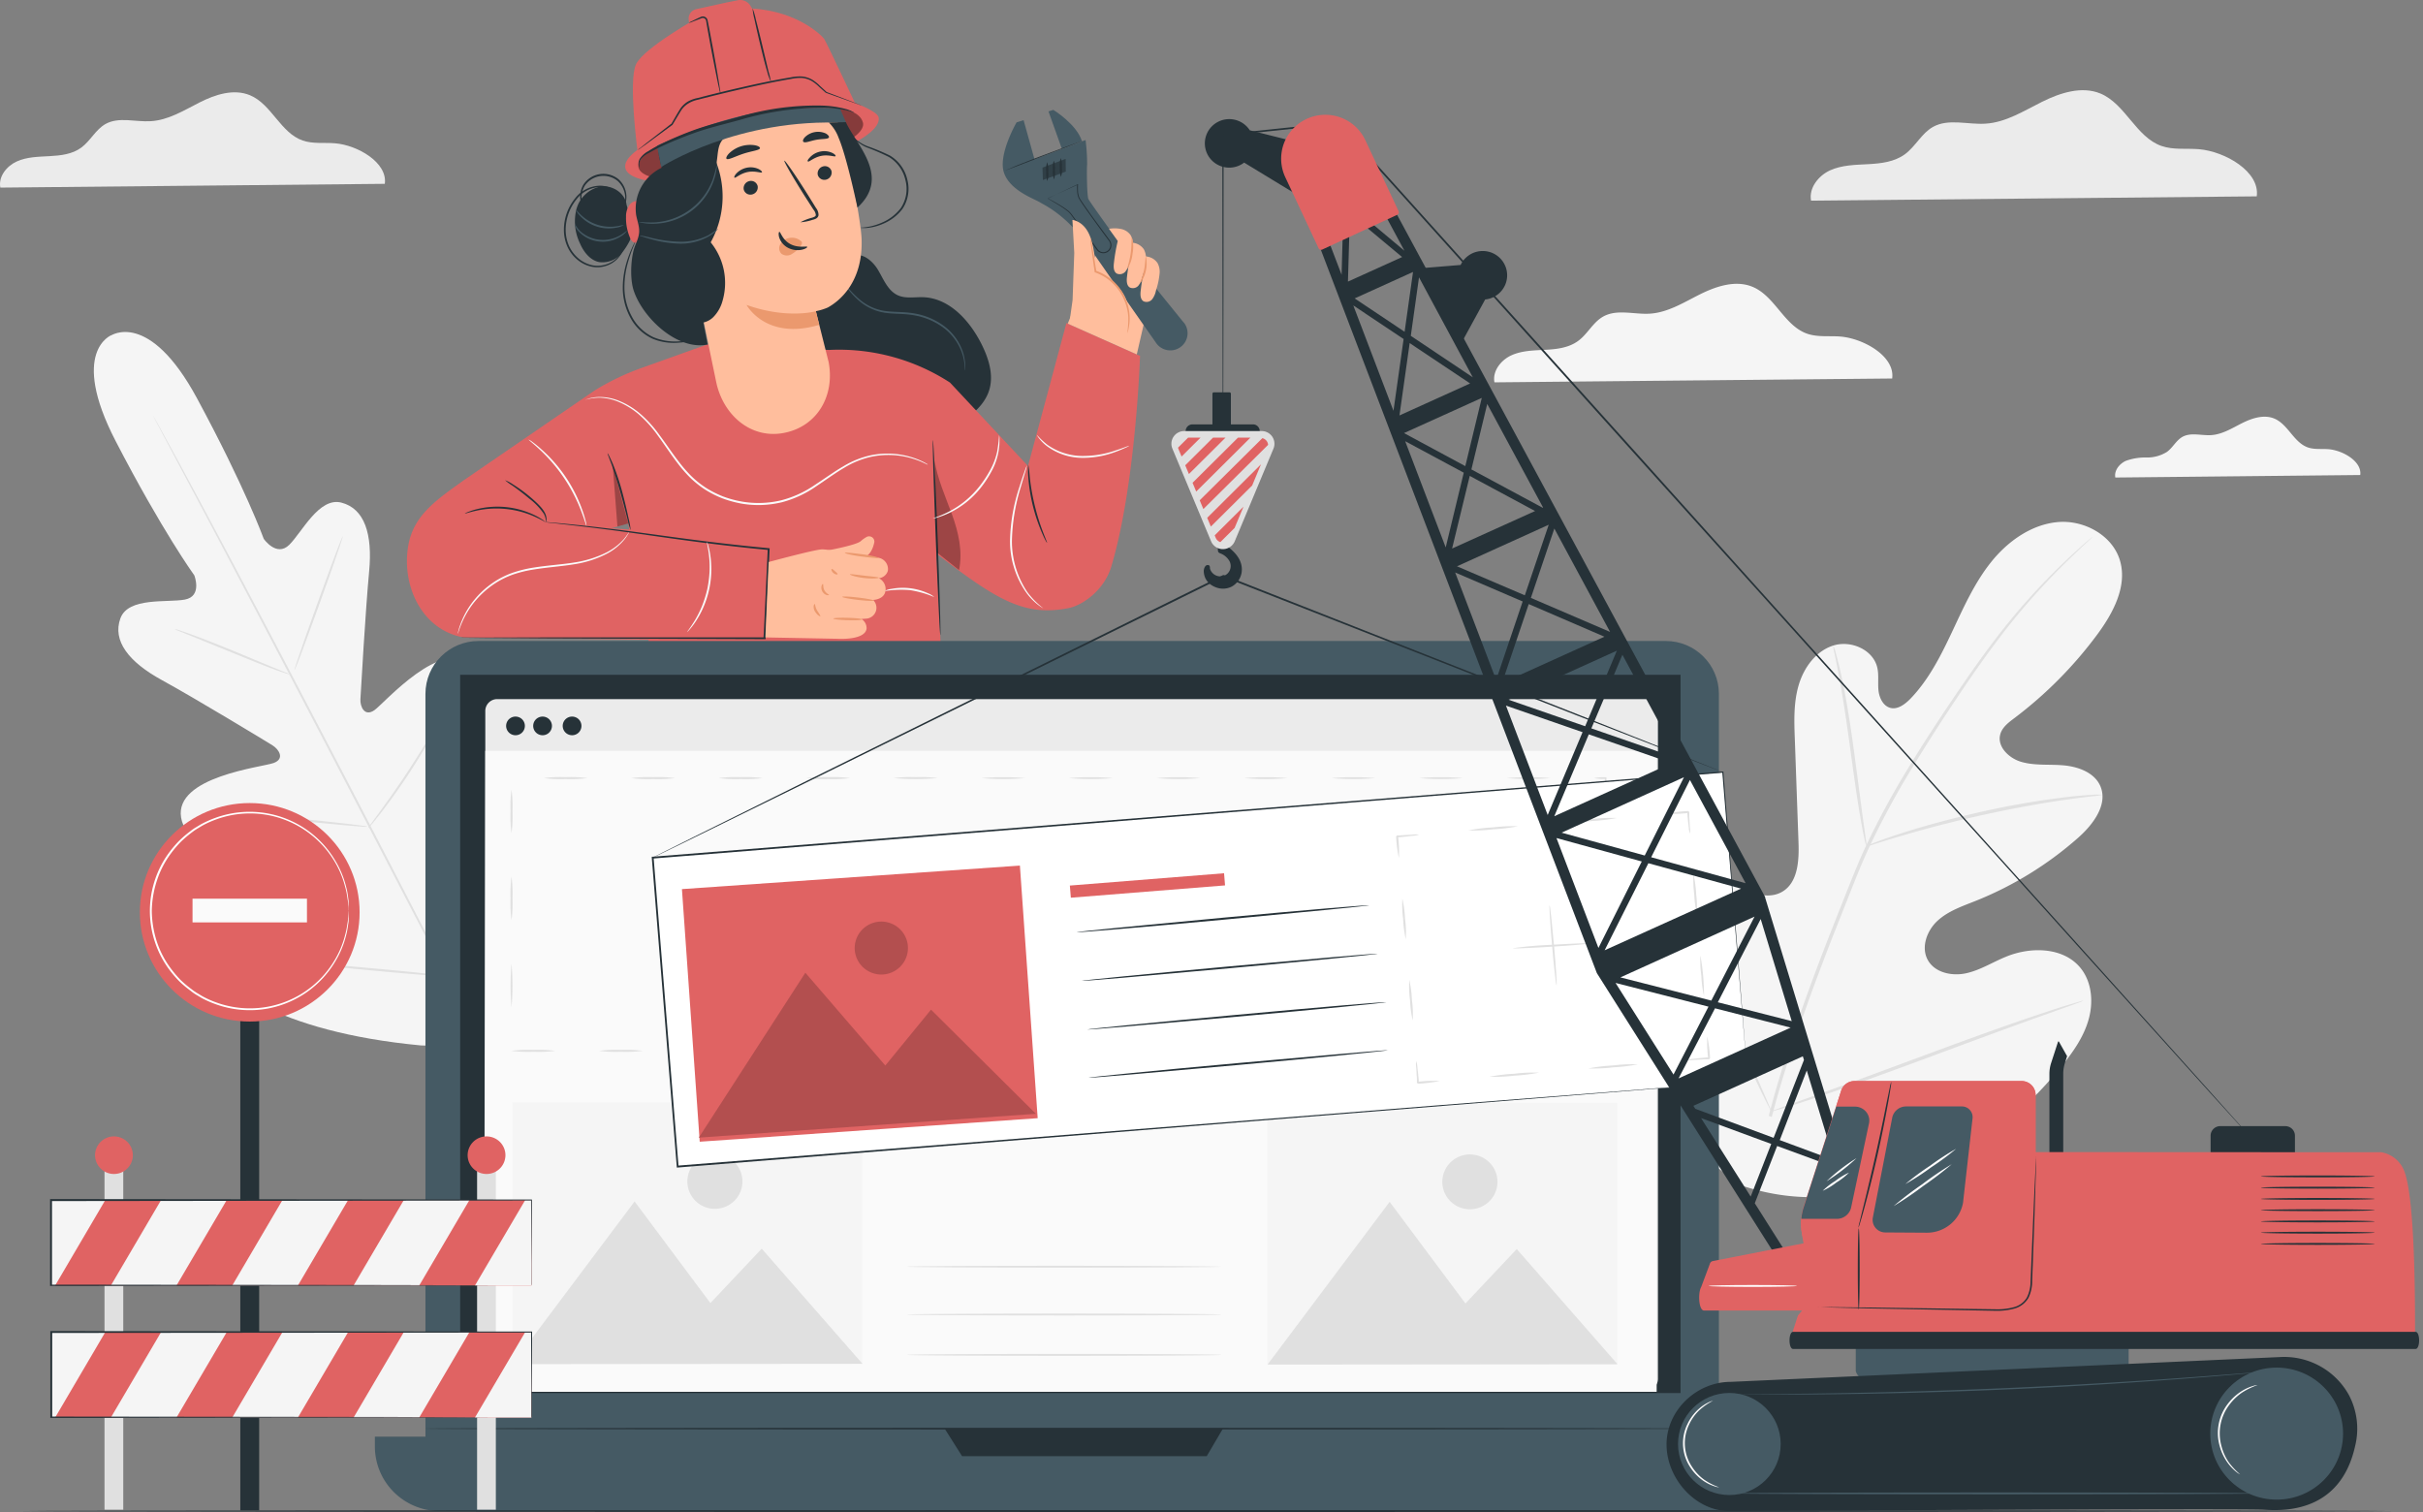 <svg width="375" height="234" fill="none" xmlns="http://www.w3.org/2000/svg"><rect width="100%" height="100%" fill="#808080" stroke="none"/><path d="M17.265 51.857s-6.571 2.476.627 16.392c7.198 13.916 12.183 20.798 12.183 20.798s1.276 3.233-1.462 3.744c-2.738.511-8.773-.426-9.982 2.914-1.253 3.463 1.282 6.736 6.414 9.543 5.131 2.806 16.14 9.481 17.134 10.104.993.623 1.953 2.094.146 2.739-1.806.646-15.372 2.111-14.294 8.46 1.078 6.349 16.683 11.946 18.376 12.586 1.694.64 2.1 1.358 1.965 2.279-.136.92-4.742.988-8.581 1.56-3.84.573-8.192 1.898-7.26 5.519.931 3.62 10.162 11.187 32.608 13.298l10.45.298 5.645-8.769c10.958-19.563 9.925-31.436 7.452-34.243-2.472-2.806-6.035 0-8.683 2.807-2.647 2.807-5.312 6.563-6.153 6.175-.841-.387-1.203-1.151-.773-2.902.429-1.751 4.635-17.705 0-22.19-4.635-4.486-13.55 5.804-15.108 6.921-1.558 1.117-2.258-.561-2.19-1.684.067-1.123.796-13.938 1.349-19.754.553-5.816-.711-9.74-4.29-10.666-3.45-.898-6.092 4.575-8.068 6.529-1.976 1.953-3.952-.927-3.952-.927s-2.885-7.976-10.337-21.763c-7.452-13.787-13.357-9.672-13.357-9.672" fill="#F5F5F5"/><path d="M76.153 164.55c-5.431-10.15-14.786-28.338-22.893-43.915a7817.62 7817.62 0 0 0-20.865-39.84c-2.688-5.052-4.873-9.183-6.386-12.04a553.492 553.492 0 0 0-1.733-3.273c-.192-.37-.338-.652-.44-.86a3.124 3.124 0 0 1-.141-.291s.062.09.17.28l.468.837 1.79 3.25c1.546 2.807 3.76 6.916 6.475 11.99 5.436 10.144 12.82 24.218 20.933 39.79S70.96 154.26 76.34 164.432" fill="#E0E0E0"/><path d="M27.037 97.35c.25.044.496.112.734.202.463.146 1.13.376 1.942.668 1.632.595 3.867 1.465 6.317 2.47l6.25 2.599 1.897.774c.24.079.47.182.689.309a3.107 3.107 0 0 1-.729-.191 49.481 49.481 0 0 1-1.942-.679c-1.626-.606-3.85-1.51-6.3-2.515l-6.278-2.554-1.902-.763a3.31 3.31 0 0 1-.678-.32ZM45.571 103.71c-.079-.034 1.524-4.693 3.585-10.414 2.06-5.72 3.805-10.329 3.89-10.3.084.028-1.519 4.692-3.585 10.413-2.066 5.72-3.794 10.329-3.89 10.301ZM56.958 128.185a3.4 3.4 0 0 1 .423-.646l1.237-1.684c1.033-1.426 2.461-3.402 3.952-5.641 1.49-2.24 2.783-4.306 3.703-5.81l1.09-1.786c.123-.225.267-.439.429-.639a2.884 2.884 0 0 1-.322.701 56.525 56.525 0 0 1-1 1.836 94.628 94.628 0 0 1-3.63 5.877 102.158 102.158 0 0 1-4.042 5.614c-.564.69-.993 1.252-1.315 1.628-.155.201-.33.386-.525.55ZM38.892 126.108c.237-.031.476-.031.712 0l1.936.146c1.632.14 3.884.353 6.368.606 2.484.253 4.737.5 6.363.696l1.925.247c.238.018.473.063.7.135a3.133 3.133 0 0 1-.711 0l-1.937-.146c-1.631-.14-3.884-.354-6.374-.606-2.49-.253-4.73-.5-6.356-.696l-1.925-.247a2.98 2.98 0 0 1-.7-.135ZM46.17 148.978a5.11 5.11 0 0 1 .908 0l2.484.179c2.09.163 4.98.416 8.17.707 3.189.292 6.074.562 8.163.803l2.472.281c.305.021.608.07.904.146-.305.029-.61.029-.915 0l-2.484-.18c-2.089-.163-4.98-.415-8.169-.713-3.19-.297-6.075-.561-8.163-.802l-2.473-.276a5.046 5.046 0 0 1-.898-.145ZM68.729 150.914c.148-.291.32-.568.514-.831l1.484-2.195a304.61 304.61 0 0 0 4.793-7.297c1.818-2.869 3.388-5.547 4.517-7.478.564-.926.993-1.684 1.343-2.29.15-.287.324-.561.52-.82a4.797 4.797 0 0 1-.412.882 74.929 74.929 0 0 1-1.248 2.341 154.572 154.572 0 0 1-4.46 7.539 180.039 180.039 0 0 1-4.872 7.297 118.29 118.29 0 0 1-1.57 2.139 5.59 5.59 0 0 1-.61.713Z" fill="#E0E0E0"/><path d="M269.629 183.535c-15.062-9.785-19.002-28.691-18.951-45.796 0-2.851-.401-5.849.88-8.392 1.282-2.543 4.421-4.356 7.023-3.233 2.162.931 3.167 3.368 4.426 5.366a16.708 16.708 0 0 0 6.927 6.175c1.852.887 4.133 1.392 5.905.348 2.428-1.431 2.614-4.839 2.507-7.679l-.564-15.853c-.108-2.84-.209-5.731.598-8.454.807-2.723 2.682-5.282 5.374-6.119 2.693-.836 6.092.612 6.775 3.368.277 1.123.079 2.358.192 3.531.113 1.174.711 2.459 1.846 2.757 1.135.297 2.258-.562 3.088-1.404 2.857-2.953 4.737-6.702 6.492-10.43 1.756-3.727 3.45-7.539 6.019-10.744 2.568-3.206 6.21-5.799 10.274-6.175 4.065-.376 8.508 2.015 9.665 5.967 1.158 3.952-1.061 8.1-3.511 11.418a63.607 63.607 0 0 1-12.866 12.973c-.881.662-1.829 1.381-2.14 2.442-.564 1.909 1.299 3.733 3.196 4.294 2.145.64 4.448.348 6.678.562 2.23.213 4.675 1.122 5.584 3.16 1.259 2.863-1.084 5.973-3.422 8.039a54.58 54.58 0 0 1-15.858 9.767c-2.072.825-4.262 1.566-5.905 3.082-1.643 1.516-2.591 4.104-1.502 6.068 1.09 1.965 3.726 2.526 5.911 2.055 2.185-.472 4.116-1.723 6.21-2.571 3.873-1.594 8.943-1.482 11.562 1.807 1.722 2.167 1.959 5.244 1.208 7.91-.751 2.666-2.371 4.99-4.104 7.14-6.052 7.528-13.91 13.675-22.909 17.094-8.999 3.418-17.394 4.524-26.534 1.521" fill="#F5F5F5"/><path d="M273.745 172.683c2.258-8.701 5.532-18.031 9.292-27.675.949-2.41 1.89-4.788 2.823-7.134.932-2.336 1.852-4.654 2.891-6.872a126.547 126.547 0 0 1 6.712-12.349c2.326-3.834 4.675-7.388 6.893-10.666 2.219-3.278 4.364-6.343 6.43-9.032a101.063 101.063 0 0 1 10.682-11.951 101.335 101.335 0 0 1 3.212-2.942l.858-.741c.095-.087.197-.166.305-.236a2.4 2.4 0 0 1-.265.28l-.825.776c-.728.679-1.801 1.684-3.144 3.014a106.306 106.306 0 0 0-10.529 12.03c-2.038 2.694-4.155 5.737-6.362 9.049a300.776 300.776 0 0 0-6.843 10.699 129.127 129.127 0 0 0-6.661 12.35c-1.028 2.201-1.937 4.491-2.868 6.843-.932 2.352-1.858 4.721-2.823 7.129-3.754 9.639-7.034 18.94-9.31 27.608" fill="#E0E0E0"/><path d="M288.863 130.98a6.231 6.231 0 0 1-.316-1.201 73.735 73.735 0 0 1-.632-3.323c-.491-2.807-1.039-6.736-1.62-11.025-.582-4.289-1.186-8.196-1.722-10.991-.26-1.404-.486-2.532-.649-3.312a5.087 5.087 0 0 1-.198-1.224c.172.378.305.773.395 1.179.226.763.508 1.886.813 3.278.632 2.807 1.293 6.686 1.88 10.997s1.078 8.1 1.468 11.042c.188 1.332.344 2.455.468 3.368.085.398.123.805.113 1.212ZM325.328 123.009c-.478.117-.965.19-1.457.219-.937.112-2.297.269-3.951.511-3.348.466-7.949 1.269-12.985 2.374a185.889 185.889 0 0 0-12.793 3.284c-1.626.472-2.93.887-3.833 1.168a7.795 7.795 0 0 1-1.423.393 8.354 8.354 0 0 1 1.355-.59 69.288 69.288 0 0 1 3.788-1.33c3.224-1.055 7.74-2.318 12.793-3.441 4.312-.968 8.67-1.718 13.058-2.245a65.297 65.297 0 0 1 3.997-.349 7.814 7.814 0 0 1 1.451.006ZM274.157 171.998c-.11-.131-.2-.279-.265-.437l-.666-1.297a179.282 179.282 0 0 1-2.315-4.856c-1.903-4.12-4.347-9.897-6.955-16.279-2.609-6.383-5.002-12.21-6.814-16.364l-2.157-4.917-.565-1.342a2.052 2.052 0 0 1-.169-.483c.11.132.2.28.265.438.181.348.401.781.672 1.297.565 1.123 1.361 2.807 2.309 4.85 1.903 4.126 4.347 9.902 6.961 16.319 2.614 6.416 4.996 12.204 6.809 16.358l2.139 4.878.565 1.341c.087.155.149.321.186.494ZM322.404 154.872a2.019 2.019 0 0 1-.474.213l-1.4.517-5.166 1.841c-4.364 1.56-10.365 3.778-16.993 6.242-6.628 2.464-12.652 4.631-17.049 6.096-2.196.736-3.952 1.314-5.222 1.684l-1.434.422a2.015 2.015 0 0 1-.509.112c.15-.092.312-.164.48-.214l1.4-.516 5.166-1.841c4.358-1.555 10.36-3.778 16.987-6.237 6.628-2.459 12.658-4.631 17.05-6.096 2.196-.736 3.952-1.314 5.222-1.684l1.434-.421c.163-.062.334-.101.508-.118Z" fill="#E0E0E0"/><path d="M59.555 28.449c.452-3.29-4.212-5.996-7.723-6.276-1.694-.135-3.387.123-4.99-.427-3.433-1.19-4.805-5.614-8.153-7.006-2.506-1.05-5.391-.112-7.819 1.123-2.427 1.235-4.827 2.734-7.537 2.891-2.36.151-4.922-.719-6.989.427-1.535.858-2.343 2.616-3.76 3.66-1.417 1.044-3.195 1.229-4.917 1.324-1.722.096-3.5.107-5.08.826-1.581.718-2.863 2.357-2.536 4.041l59.504-.583Z" fill="#EBEBEB"/><path d="M292.844 58.577c.474-3.402-4.359-6.175-7.989-6.49-1.727-.14-3.528.124-5.165-.443-3.551-1.235-4.968-5.793-8.435-7.247-2.591-1.089-5.577-.123-8.09 1.123-2.512 1.246-4.99 2.84-7.802 3.02-2.439.157-5.081-.747-7.226.443-1.592.882-2.422 2.706-3.89 3.778-1.467 1.072-3.308 1.28-5.081 1.375-1.772.096-3.624.113-5.25.854-1.626.74-2.958 2.442-2.625 4.182l61.553-.595ZM365.287 73.514c.288-2.093-2.682-3.817-4.917-3.996-1.067-.085-2.174.078-3.185-.275-2.184-.758-3.059-3.565-5.193-4.463-1.592-.668-3.433-.073-4.98.701-1.547.775-3.071 1.752-4.804 1.859-1.502.095-3.133-.46-4.449.275-.976.56-1.49 1.684-2.393 2.324a5.752 5.752 0 0 1-3.134.864 8.762 8.762 0 0 0-3.229.522c-.999.455-1.829 1.505-1.62 2.577l37.904-.388Z" fill="#F5F5F5"/><path d="M349.269 30.387c.531-3.811-4.883-6.95-8.948-7.297-1.936-.157-3.952.14-5.792-.5-3.952-1.375-5.567-6.49-9.451-8.117-2.901-1.196-6.238-.107-9.061 1.297-2.822 1.403-5.594 3.183-8.739 3.368-2.738.174-5.708-.831-8.101.494-1.784.993-2.716 3.037-4.358 4.238-1.643 1.201-3.71 1.431-5.702 1.538-1.993.107-4.065.13-5.877.954-1.813.826-3.32 2.74-2.947 4.693l68.976-.668Z" fill="#EBEBEB"/><path d="M131.868 39.636c1.553-.662 3.213.747 4.059 2.2.847 1.455 1.53 3.212 3.077 3.885 1.203.523 2.586.225 3.901.276 4.037.157 7.164 3.62 8.977 7.213 1.129 2.245 1.953 4.822 1.202 7.208-.66 2.1-2.439 3.66-4.291 4.861a21.363 21.363 0 0 1-12.606 3.559 16.35 16.35 0 0 1-6.403-1.625 16.273 16.273 0 0 1-5.227-4.022c-2.173-2.65-3.33-6.001-3.833-9.38-.502-3.38-.389-6.815-.277-10.228" fill="#263238"/><path d="M149.335 57.33c-.028 0 0-.364-.068-.999a7.644 7.644 0 0 0-.75-2.593 8.397 8.397 0 0 0-2.546-3.054 10.672 10.672 0 0 0-4.517-1.892c-1.722-.308-3.438-.151-4.979-.477a7.92 7.92 0 0 1-3.642-1.875 12.43 12.43 0 0 1-2.258-2.677 1.424 1.424 0 0 1-.124-.23c.225.25.436.512.632.785a14.247 14.247 0 0 0 1.886 1.965 7.757 7.757 0 0 0 3.562 1.768c1.485.303 3.196.14 4.974.455 1.675.278 3.259.952 4.618 1.965a8.428 8.428 0 0 1 2.574 3.177 7.4 7.4 0 0 1 .678 2.672 5.17 5.17 0 0 1 0 .747c0 .09-.014.178-.04.264Z" fill="#455A64"/><path d="m165.047 49.993-5.945 22.129-12.07-12.911a31.556 31.556 0 0 0-18.743-5.053l-18.777-.87-10.365 3.71A38.428 38.428 0 0 0 92 60.452l-20.2 13.86c-4.273 3.07-7.785 5.417-8.609 10.104-1.084 6.175 2.06 13.097 8.604 14.242l28.572.343.88 17.963 44.91-4.154-1.202-27.108c9.168 7.023 13.476 9.756 20.374 8.42 2.298-.443 5.584-2.846 6.651-6.405 3.811-12.686 4.46-32.643 4.46-32.643l-11.393-5.08ZM94.614 81.75l2.608-.735.164.937-2.772-.202Z" fill="#E06363"/><path d="M71.371 98.669h3.675l10.038-.028h33.235l-.147.14c0-.326.034-.674.051-1.022.209-4.463.412-8.78.598-12.793l.13.152c-10.111-.938-18.777-2.386-24.958-3.166-3.094-.405-5.567-.674-7.26-.87l-1.943-.214-.502-.062-.17-.028h.176l.502.04 1.948.168c1.693.163 4.172.41 7.271.791 6.21.73 14.859 2.14 24.959 3.06h.135v.135c-.186 4.008-.384 8.33-.564 12.793 0 .348-.034.696-.051 1.016v.14h-.141l-33.235-.112-10.094-.073-2.727-.034h-.706a1.375 1.375 0 0 1-.22-.033ZM71.947 79.476a1.7 1.7 0 0 1 .457-.225c.43-.174.871-.319 1.321-.432a13.205 13.205 0 0 1 8.982.898c.42.199.823.428 1.209.685.149.084.286.188.406.309-.034.045-.638-.348-1.694-.808a14.55 14.55 0 0 0-8.852-.882c-1.135.242-1.812.505-1.829.455Z" fill="#263238"/><path d="M78.163 74.317c.436.165.85.384 1.23.651a22.877 22.877 0 0 1 2.704 1.976c.983.848 1.886 1.684 2.259 2.487.157.314.236.66.231 1.01a.738.738 0 0 1-.085.371 2.89 2.89 0 0 0-.327-1.285c-.618-.904-1.38-1.7-2.258-2.358a36.077 36.077 0 0 0-2.63-2.027 8.15 8.15 0 0 1-1.124-.825ZM97.606 82.058a11.307 11.307 0 0 1-.509-1.757c-.282-1.09-.654-2.6-1.129-4.25-.474-1.65-.937-3.132-1.326-4.187-.39-1.056-.65-1.684-.61-1.718.106.129.192.272.254.427.147.28.333.696.564 1.218a37.678 37.678 0 0 1 1.412 4.182 76.686 76.686 0 0 1 1.027 4.283c.155.591.26 1.194.317 1.802ZM145.536 98.276c-.079 0-.401-6.736-.722-15.061-.322-8.325-.514-15.078-.429-15.078.084 0 .406 6.736.722 15.067.316 8.33.514 15.072.429 15.072Z" fill="#263238"/><path opacity=".3" d="M144.627 71.23c.468 2.896 1.693 5.613 2.704 8.37 1.011 2.756 1.694 5.759 1.095 8.627l-3.387-2.7" fill="#000"/><path d="M162.049 84.012a1.834 1.834 0 0 1-.26-.421c-.152-.28-.344-.696-.564-1.218a26.694 26.694 0 0 1-2.083-8.59 16.145 16.145 0 0 1-.046-1.34 1.908 1.908 0 0 1 .046-.517c.108.601.182 1.209.22 1.819a34.662 34.662 0 0 0 2.038 8.549c.406 1.055.689 1.695.649 1.718Z" fill="#263238"/><path opacity=".3" d="m94.828 71.982.728 9.503 1.666-.471-2.394-9.032Z" fill="#000"/><path d="M143.6 71.926a.488.488 0 0 1-.147-.062l-.424-.202a12.449 12.449 0 0 0-1.665-.651 12.87 12.87 0 0 0-6.487-.326 13.694 13.694 0 0 0-4.177 1.684c-1.406.82-2.823 1.864-4.359 2.88a16.774 16.774 0 0 1-5.25 2.459 15.43 15.43 0 0 1-6.21.252 17.404 17.404 0 0 1-3.066-.83 15.776 15.776 0 0 1-2.749-1.398 14.829 14.829 0 0 1-2.315-1.87 21.16 21.16 0 0 1-1.857-2.144c-1.129-1.47-2.072-2.936-3.043-4.25a18.851 18.851 0 0 0-3.02-3.368 12.01 12.01 0 0 0-3.167-1.936 8.241 8.241 0 0 0-2.738-.612 7.378 7.378 0 0 0-2.371.337l.146-.062.44-.152c.198-.061.452-.106.746-.168a7.14 7.14 0 0 1 1.044-.067 7.941 7.941 0 0 1 2.79.56c1.177.47 2.273 1.122 3.245 1.932a18.37 18.37 0 0 1 3.077 3.368c.988 1.308 1.942 2.773 3.066 4.221a21.405 21.405 0 0 0 1.84 2.117c.69.68 1.447 1.292 2.258 1.824.853.542 1.757 1 2.699 1.37.976.365 1.986.636 3.015.808 2.029.336 4.106.254 6.102-.241a16.582 16.582 0 0 0 5.177-2.408c1.541-1 2.953-2.038 4.387-2.863a13.798 13.798 0 0 1 4.256-1.684 12.721 12.721 0 0 1 6.566.42c.569.191 1.122.426 1.654.702l.407.23.13.13ZM154.625 67.34c.054.225.075.458.062.69a9.658 9.658 0 0 1-.158 1.897 9.945 9.945 0 0 1-.897 2.678 17.246 17.246 0 0 1-1.863 2.908 13.826 13.826 0 0 1-4.901 3.895c-.573.273-1.168.5-1.778.68-.221.078-.45.128-.683.151 0-.056.948-.297 2.371-1.016a14.528 14.528 0 0 0 4.759-3.89 17.894 17.894 0 0 0 1.852-2.852c.426-.82.742-1.691.937-2.593.148-.843.248-1.694.299-2.549ZM161.456 94.133s-.079-.028-.214-.118a5.263 5.263 0 0 1-.565-.398 9.235 9.235 0 0 1-1.812-1.859 13.835 13.835 0 0 1-2.546-8.044c.059-2.849.552-5.673 1.462-8.375a60.83 60.83 0 0 1 .813-2.448c.095-.301.212-.596.35-.881a6.56 6.56 0 0 1-.237.915c-.187.634-.435 1.465-.729 2.47a30.13 30.13 0 0 0-1.366 8.32 14.119 14.119 0 0 0 2.405 7.942 12.696 12.696 0 0 0 2.439 2.476ZM174.768 68.99c-.176.12-.365.22-.564.297-.362.169-.887.399-1.553.646a14.254 14.254 0 0 1-5.47.92 9.234 9.234 0 0 1-5.205-1.852 6.364 6.364 0 0 1-1.186-1.196 2.004 2.004 0 0 1-.327-.522c.495.571 1.045 1.092 1.642 1.555a9.517 9.517 0 0 0 5.081 1.724 15.38 15.38 0 0 0 5.392-.825c1.366-.438 2.168-.792 2.19-.747ZM90.769 81.384c-.05 0-.277-.875-.802-2.245a25.348 25.348 0 0 0-6.373-9.504c-1.079-1.01-1.813-1.566-1.784-1.605.202.091.392.208.564.348.48.349.94.724 1.378 1.123a22.688 22.688 0 0 1 6.424 9.582c.195.552.361 1.114.497 1.684.056.201.088.409.096.617ZM97.363 82.35a1.122 1.122 0 0 1-.147.298 6.474 6.474 0 0 1-.536.797 8.794 8.794 0 0 1-2.744 2.245 16.315 16.315 0 0 1-4.99 1.623c-1.948.33-4.121.465-6.351.825a18.84 18.84 0 0 0-3.196.78c-.962.34-1.88.79-2.738 1.342a13.944 13.944 0 0 0-3.726 3.542 14.215 14.215 0 0 0-1.648 3.07c-.305.77-.401 1.219-.435 1.207.006-.11.027-.22.062-.325.067-.313.155-.62.265-.92a13.168 13.168 0 0 1 1.587-3.15 13.725 13.725 0 0 1 3.748-3.649c.871-.57 1.808-1.036 2.79-1.386 1.054-.361 2.138-.63 3.24-.803 2.258-.36 4.426-.483 6.357-.797a16.704 16.704 0 0 0 4.94-1.539 9.127 9.127 0 0 0 2.749-2.116c.53-.65.745-1.06.773-1.044ZM109.416 83.894c.09.178.156.366.197.561.148.512.26 1.033.333 1.56a14.78 14.78 0 0 1-1.106 8.017 14.166 14.166 0 0 1-1.129 2.088c-.29.449-.61.876-.96 1.28-.254.28-.395.432-.412.415-.017-.016.502-.662 1.197-1.802.399-.67.752-1.369 1.056-2.088.361-.88.65-1.79.863-2.717.2-.933.321-1.881.362-2.835.031-.777.004-1.556-.079-2.33-.147-1.335-.379-2.138-.322-2.15ZM144.599 92.404a15.885 15.885 0 0 0-3.794-1.078 16.372 16.372 0 0 0-3.952.158c.353-.183.735-.3 1.129-.349a9.354 9.354 0 0 1 5.601.663c.372.14.716.345 1.016.606Z" fill="#FAFAFA"/><path d="M170.929 36.066 165.25 50.09l10.687 4.76 2.743-11.923-7.751-6.86Z" fill="#FFBE9D"/><path d="m183.191 49.91-9.597-11.845c-1.936-2.661-5.019-6.944-5.16-7.298-.197-.561-.271-4.39-.181-5.36a30.362 30.362 0 0 0-.242-3.728l-7.904 2.98-1.688-6.062-1.084.337s-2.862 4.923-1.976 7.724c.886 2.801 4.629 4.07 5.555 4.637.926.567 4.443 2.071 8.412 8.027l.638.92 1.609 2.314 7.339 10.497a2.672 2.672 0 0 0 2.835 1.1 2.678 2.678 0 0 0 1.686-1.244 2.65 2.65 0 0 0 .261-2.072 2.657 2.657 0 0 0-.497-.945l-.006.017Z" fill="#455A64"/><path d="m164.341 23.037-2.066-5.793.745-.241s3.647 2.245 4.432 4.861l-3.111 1.173Z" fill="#455A64"/><path d="m162.134 30.688.09-.039.249-.112.931-.416 3.387-1.526-.084-.051c-.02.342-.02.685 0 1.027.006.387.091.769.248 1.123.39.662.864 1.314 1.349 2.01a287.25 287.25 0 0 0 3.207 4.417c.165.185.278.41.328.652a1.101 1.101 0 0 1-.332.957 1.095 1.095 0 0 1-.978.278 1.081 1.081 0 0 1-.565-.332c-.141-.174-.282-.381-.423-.561l-.83-1.123-2.862-3.84a3.384 3.384 0 0 0-.706-.684c-.248-.185-.491-.343-.717-.494a22.758 22.758 0 0 0-1.197-.713c-.333-.185-.598-.326-.773-.421l-.209-.101h-.074l.068.04.198.117.756.444c.333.196.729.437 1.18.735.226.151.469.314.706.5.261.187.492.415.683.673l2.823 3.857.824 1.122c.141.191.271.376.429.562a1.261 1.261 0 0 0 1.783.063 1.243 1.243 0 0 0 .379-1.09 1.576 1.576 0 0 0-.355-.72c-1.13-1.549-2.259-3.036-3.218-4.411-.48-.69-.966-1.348-1.344-1.988a2.803 2.803 0 0 1-.243-1.038 7.83 7.83 0 0 1 0-1.016v-.096l-.084.04-3.388 1.605-.903.438-.231.112h-.102Z" fill="#263238"/><path opacity=".3" d="m161.4 27.865 3.551-1.308-.023-1.976-3.585 1.358.057 1.926Z" fill="#000"/><path d="M164.172 24.463a3.623 3.623 0 0 0-.142 1.46c-.042.49.016.985.17 1.453.15-.47.198-.968.141-1.46a3.639 3.639 0 0 0-.169-1.453ZM163.094 24.856a3.569 3.569 0 0 0-.136 1.46c-.046.49.012.986.17 1.453.146-.472.192-.968.135-1.46a3.533 3.533 0 0 0-.169-1.453ZM162.066 25.108a3.587 3.587 0 0 0-.141 1.46c-.043.491.015.985.169 1.454a3.64 3.64 0 0 0 .142-1.46 3.657 3.657 0 0 0-.17-1.454Z" fill="#263238"/><path d="m165.617 49.185.384-2.745.26-7.297-.283-5.103s1.694.129 2.637 2.33c.942 2.2.959 5.563.959 5.563s7.17 2.806 4.641 9.542M175.321 38.054a2.755 2.755 0 0 0-.327-1.645 2.376 2.376 0 0 0-1.598-.988 4.591 4.591 0 0 0-1.75 0l1.349 1.87a27.121 27.121 0 0 0-.598 3.418c-.073.59-.068 1.325.446 1.628a1.135 1.135 0 0 0 1.321-.298c.302-.387.511-.839.61-1.319.282-.866.466-1.76.547-2.666Z" fill="#FFBE9D"/><path d="M177.348 40.215a2.842 2.842 0 0 0-.327-1.645 2.39 2.39 0 0 0-1.604-.988 4.536 4.536 0 0 0-1.744 0l1.344 1.87a27.892 27.892 0 0 0-.599 3.418c-.068.561-.068 1.325.452 1.628a1.134 1.134 0 0 0 1.321-.298c.301-.387.507-.839.604-1.319.284-.865.47-1.76.553-2.666Z" fill="#FFBE9D"/><path d="M179.465 42.348a2.796 2.796 0 0 0-.327-1.65 2.374 2.374 0 0 0-1.598-.988 4.828 4.828 0 0 0-1.75 0l1.349 1.869a26.761 26.761 0 0 0-.598 3.419c-.074.595-.068 1.324.446 1.633a1.133 1.133 0 0 0 1.321-.303c.299-.398.502-.859.593-1.347a12.16 12.16 0 0 0 .564-2.633Z" fill="#FFBE9D"/><path d="M175.175 36.734c.238.81.275 1.665.107 2.493a5.265 5.265 0 0 1-.796 2.363c-.085-.034.322-1.067.508-2.408.186-1.342.096-2.437.181-2.448ZM177.342 39.665a5.204 5.204 0 0 1-.897 4.204c-.079-.045.378-.91.615-2.066.237-1.156.192-2.133.282-2.138ZM168.739 36.734c.142.482.245.973.31 1.47.164.927.384 2.246.633 3.801l-.091-.112a7.72 7.72 0 0 1 2.836 1.732 7.666 7.666 0 0 1 1.839 2.759c.344.857.535 1.767.564 2.689a7.598 7.598 0 0 1-.175 1.841 2.282 2.282 0 0 1-.192.651c.121-.821.174-1.651.159-2.481a8.035 8.035 0 0 0-.61-2.6 7.635 7.635 0 0 0-1.841-2.682 7.546 7.546 0 0 0-2.676-1.64h-.079v-.078c-.225-1.555-.406-2.88-.525-3.817a10.79 10.79 0 0 1-.152-1.533Z" fill="#EB996E"/><path d="m167.994 21.662-.124.05-.362.135-1.332.494-4.381 1.684-4.375 1.684-1.332.494-.367.13c-.079.033-.125.044-.125.039l.119-.056.356-.152 1.315-.561c1.129-.444 2.659-1.05 4.364-1.684 1.705-.635 3.263-1.23 4.398-1.628a52.472 52.472 0 0 1 1.343-.455l.367-.118a.452.452 0 0 1 .136-.056Z" fill="#263238"/><path d="M118.963 86.981s7.034-1.914 8.236-1.96c.921-.027 6.256.871 8.711 1.292a1.772 1.772 0 0 1 1.508 1.97 1.625 1.625 0 0 1-.045.169 1.618 1.618 0 0 1-1.355 1.033 1.867 1.867 0 0 1 1.027 1.942c-.192 1.38-1.914 1.42-1.914 1.42s.085.09.203.247a1.673 1.673 0 0 1-.413 2.345 1.7 1.7 0 0 1-.823.3l-.785.055a1.651 1.651 0 0 1 .802 1.527c-.305 1.813-4.471 1.538-4.471 1.538l-11.19-.213.509-11.665Z" fill="#FFBE9D"/><path d="M135.295 84.023c-.136.561-.474 1.847-1.586 2.245l-5.646-1.077s4.443-.809 5.149-1.438a4.98 4.98 0 0 1 .931-.662.817.817 0 0 1 1.141.473.805.805 0 0 1 .011.459Z" fill="#FFBE9D"/><path d="M130.75 85.56c0 .096 1.13.382 2.558.562 1.428.18 2.591.314 2.608.207.017-.106-1.129-.381-2.557-.56-1.429-.18-2.592-.31-2.609-.208ZM131.541 88.895c0 .096.949.421 2.196.561 1.248.14 2.258.05 2.258-.05 0-.101-.999-.174-2.224-.314s-2.207-.298-2.23-.197ZM128.718 88.059c-.09.039-.028.364.26.617.288.252.615.275.643.18.029-.096-.175-.259-.395-.455-.22-.197-.412-.387-.508-.342ZM130.35 92.37c0 .101 1.078.314 2.422.471 1.343.157 2.455.208 2.472.107.017-.101-1.072-.309-2.427-.471-1.355-.163-2.439-.208-2.467-.107ZM127.363 90.377c-.045 0-.146.079-.208.298a1.16 1.16 0 0 0 .118.859c.147.267.392.468.683.56.215.057.356.001.361-.027.006-.028-.462-.236-.722-.702-.26-.466-.136-.954-.232-.988ZM128.978 95.733c0 .1.993.213 2.218.247 1.225.033 2.225 0 2.225-.118s-.988-.213-2.213-.247-2.225.017-2.23.118ZM126.093 93.482c-.045 0-.136.095-.164.314-.021.284.044.567.186.814.339.561.779.814.841.752.063-.061-.237-.46-.519-.932-.282-.471-.254-.92-.344-.948Z" fill="#EB996E"/><path d="M96.968 31.671c-.226-1.802-2.213-3.065-4.014-2.807a4.888 4.888 0 0 0-2.384 1.234 4.845 4.845 0 0 0-1.365 2.303 7.785 7.785 0 0 0 .565 5.288c.564 1.302 1.558 2.588 2.964 2.874a3.865 3.865 0 0 0 3.494-1.387 11.207 11.207 0 0 0 1.863-3.435l-1.123-4.07Z" fill="#263238"/><path d="M99.26 31.278a1.435 1.435 0 0 0-1.807.399 3.041 3.041 0 0 0-.564 1.891 7.615 7.615 0 0 0 .632 3.262 1.166 1.166 0 0 0 .644.735.845.845 0 0 0 .858-.314 2.06 2.06 0 0 0 .378-.882c.452-1.875.356-3.84-.276-5.664M131.247 22.61c3.173-1.543 4.996-3.143 4.731-4.45-.265-1.309-6.65-3.335-8.146-3.886-3.529-1.302-6.865 1.797-12.421 2.908-10.822 2.162-19.155 6.102-18.63 8.802.26 1.303 2.54 2.077 6.041 2.29" fill="#E06363"/><path opacity=".4" d="M129.356 22.891c2.823-1.37 4.516-2.806 4.195-3.93-.859-3.176-8.649-2.806-18.247-.864-9.597 1.943-16.976 5.39-16.49 7.797.231 1.157 2.258 1.842 5.352 2.033" fill="#000"/><path d="M104.183 26.916a13.417 13.417 0 0 1 2.333-10.219 13.518 13.518 0 0 1 3.94-3.637 13.595 13.595 0 0 1 5.052-1.828c7.164-1.061 13.842 3.93 15.305 10.974 1.281 6.175 2.433 12.435 2.529 14.72.282 6.893-3.63 9.79-5.228 10.665a9.018 9.018 0 0 1-1.801.561.046.046 0 0 0-.017.008.04.04 0 0 0-.012.013.051.051 0 0 0-.006.017.055.055 0 0 0 .001.018l1.965 7.826c.977 5.147-1.694 9.919-6.848 10.952-5.154 1.033-9.473-2.728-10.552-7.86l-6.661-32.21Z" fill="#FFBE9D"/><path d="M128.695 26.5a1.128 1.128 0 0 1-.824 1.297 1.064 1.064 0 0 1-1.127-.373 1.05 1.05 0 0 1-.183-.373 1.128 1.128 0 0 1 .824-1.297 1.064 1.064 0 0 1 1.127.373c.086.111.148.238.183.374ZM129.316 24.165c-.107.163-1.05-.275-2.213-.04-1.163.237-1.897.983-2.049.871-.152-.112 0-.331.327-.674a3 3 0 0 1 1.609-.87 2.93 2.93 0 0 1 1.796.202c.434.203.581.433.53.511ZM117.258 28.786a1.128 1.128 0 0 1-.824 1.297 1.07 1.07 0 0 1-.823-.095 1.057 1.057 0 0 1-.504-.652 1.128 1.128 0 0 1 .824-1.297 1.06 1.06 0 0 1 1.327.747ZM117.929 26.663c-.101.169-1.044-.27-2.207-.039-1.163.23-1.897.988-2.055.87-.073-.05 0-.331.327-.674.436-.445.997-.749 1.609-.87a2.925 2.925 0 0 1 1.796.208c.401.202.576.427.53.505ZM123.88 34.399a7.921 7.921 0 0 1 1.818-.713c.293-.09.564-.208.564-.416a1.539 1.539 0 0 0-.372-.836l-1.338-2.077c-1.863-2.958-3.28-5.417-3.162-5.49.119-.073 1.733 2.245 3.602 5.226l1.298 2.094c.258.318.396.715.39 1.123a.732.732 0 0 1-.401.527c-.155.08-.32.139-.491.174a7.58 7.58 0 0 1-1.908.388Z" fill="#263238"/><path d="M126.268 48.169s-4.421 1.263-10.727-.977c0 0 2.97 5.552 11.246 3.082l-.519-2.105ZM123.948 37.29a2.149 2.149 0 0 0-2.038-.399 1.937 1.937 0 0 0-1.175.966 1.219 1.219 0 0 0-.131.728c.034.25.145.485.318.67a1.424 1.424 0 0 0 1.597.078c.513-.3.959-.7 1.31-1.178a1.21 1.21 0 0 0 .265-.41.391.391 0 0 0-.09-.427" fill="#EB996E"/><path d="M120.617 35.886c.186-.05.44 1.207 1.694 1.881 1.253.674 2.58.27 2.625.444.034.072-.249.303-.813.432a3.227 3.227 0 0 1-2.179-.298 2.814 2.814 0 0 1-1.35-1.594c-.146-.517-.067-.853.023-.864ZM117.619 22.93c-.051.338-1.242.422-2.574.86-1.333.438-2.366 1.027-2.603.78-.107-.118.028-.455.412-.848a4.701 4.701 0 0 1 3.952-1.246c.559.101.83.298.813.455ZM128.289 21.269c-.152.303-1.011.19-1.976.37-.965.18-1.744.562-1.993.292-.107-.118-.034-.404.277-.724a2.917 2.917 0 0 1 3.19-.561c.395.224.564.477.502.623Z" fill="#263238"/><path d="M120.543 15.846a7.519 7.519 0 0 1-1.937 2.663 7.575 7.575 0 0 1-2.895 1.587c-1.406.398-3.077.471-3.952 1.622-.649.842-.649 1.987-.796 3.037-.231 1.6.175 3.441-1.05 4.49-.96.826-1.863.803-2.45 1.92-.587 1.118-.474 2.695-.232 4.003.243 1.308.565 3.368-.513 4.199-1.005-4.738-3.58-9.807-4.579-14.545a5.77 5.77 0 0 1-.181-2.144c.283-1.606 1.83-2.65 3.292-3.368 4.149-2.066 8.722-3.127 13.238-4.171" fill="#263238"/><path d="M133.025 17.428s-5.115-10.896-5.47-11.406c-.356-.511-4.646-4.867-12.782-4.738l-6.486 1.297s-8.615 4.788-9.846 7.348c-1.23 2.56.237 13.54.237 13.54l17.394-7.562 12.984.528 3.969.993Z" fill="#E06363"/><path d="m112.385.398 1.79-.36a1.874 1.874 0 0 1 1.908.758 5.69 5.69 0 0 1 .779 1.735c.537 1.981 3.772 15.645 3.772 15.645l-8.209 1.252-3.167-17.037-2.62 1.156-.05-.505a1.504 1.504 0 0 1 .175-.887 1.49 1.49 0 0 1 .993-.735l4.629-1.022Z" fill="#E06363"/><path d="m130.976 19.03-1.66-3.801-13.509-1.404-14.379 7.528.903 4.491s11.827-7.696 28.645-6.815Z" fill="#455A64"/><path d="m127.832 14.274.643.41 4.934 2.33s-8.914-1.123-17.647.707c-8.734 1.83-18.156 6.781-18.156 6.781l5.081-4.625a10.177 10.177 0 0 1 2.77-2.935 10.246 10.246 0 0 1 3.699-1.635l10.947-2.408a10.217 10.217 0 0 1 7.729 1.375Z" fill="#E06363"/><path d="M132.19 17.424s-.102-.079-.322-.186a5.134 5.134 0 0 0-.994-.376 16.11 16.11 0 0 0-3.861-.527 41.905 41.905 0 0 0-12.674 1.762c-2.405.663-4.714 1.246-6.775 1.97a52.35 52.35 0 0 0-5.301 2.246c-.734.365-1.383.735-1.936 1.083-.508.27-.945.655-1.276 1.123-.2.314-.276.69-.215 1.056.057.247.153.348.164.342a1.485 1.485 0 0 1 .214-1.297 3.619 3.619 0 0 1 1.259-.971 27.68 27.68 0 0 1 1.948-1.01 62.82 62.82 0 0 1 5.296-2.15c2.015-.708 4.341-1.263 6.774-1.926a45.478 45.478 0 0 1 12.539-1.886c1.281-.011 2.56.111 3.816.365.87.19 1.316.432 1.344.382ZM130.914 18.905c1.564 3.475 7.018 8.42 1.79 13.22 0 0-1.648-7.858-2.913-10.794a6.345 6.345 0 0 0-1.513-2.364M104.104 25.406a7.061 7.061 0 0 0-4.414 2.825 6.986 6.986 0 0 0-1.232 5.073c.175.927.565 1.842.446 2.807-.118.966-.61 1.724-.841 2.616-.457 1.763-.565 4.665.062 6.388 1.434 4.098 6.662 9.15 11.398 8.207" fill="#263238"/><path d="M107.609 49.926a3.13 3.13 0 0 0 2.761-.825 5.699 5.699 0 0 0 1.462-2.565 9.94 9.94 0 0 0 .189-4.74 9.968 9.968 0 0 0-2.029-4.293 14.607 14.607 0 0 0 1.843-6.91 14.6 14.6 0 0 0-1.663-6.955l-6.639 1.953 4.076 24.335Z" fill="#263238"/><path d="M97.041 35.707a2.913 2.913 0 0 1-1.05.937c-.994.614-2.17.87-3.33.724a5.018 5.018 0 0 1-3.055-1.504 2.068 2.068 0 0 1-.65-1.252c.214.408.482.786.797 1.123a5.27 5.27 0 0 0 2.941 1.358 5.355 5.355 0 0 0 3.19-.617c.745-.416 1.118-.809 1.157-.77Z" fill="#455A64"/><path d="M96.533 34.82a2.834 2.834 0 0 1-1.169.416 6.022 6.022 0 0 1-3-.174 5.994 5.994 0 0 1-2.538-1.6 2.85 2.85 0 0 1-.7-1.022c.04 0 .305.365.847.876a6.528 6.528 0 0 0 5.358 1.718c.739-.102 1.185-.259 1.202-.214ZM110.946 25.456c.018.222.005.445-.039.663a8.96 8.96 0 0 1-.424 1.768 9.93 9.93 0 0 1-3.52 4.795 10.025 10.025 0 0 1-5.642 1.941 8.866 8.866 0 0 1-1.824-.117 2.314 2.314 0 0 1-.65-.163c.819.077 1.641.102 2.462.073a10.246 10.246 0 0 0 5.478-1.966 10.155 10.155 0 0 0 3.504-4.625 20.7 20.7 0 0 0 .655-2.369ZM111.155 35.353s-.096.158-.328.388c-.339.326-.719.61-1.129.842a8.805 8.805 0 0 1-4.443 1.123 17.76 17.76 0 0 1-4.516-.697 25.36 25.36 0 0 1-1.327-.398 1.83 1.83 0 0 1-.474-.185c.625.087 1.243.214 1.852.381 1.467.364 2.97.567 4.482.607a9.348 9.348 0 0 0 4.341-1.005 14.691 14.691 0 0 0 1.542-1.056Z" fill="#455A64"/><path d="M133.314 16.295a1.81 1.81 0 0 1-.396-.112l-1.095-.393-4.025-1.437-1.039-.926a6.355 6.355 0 0 0-1.163-.91 3.792 3.792 0 0 0-1.485-.454 6.67 6.67 0 0 0-1.693.157c-2.304.382-4.827.915-7.458 1.521a230.053 230.053 0 0 0-6.916 1.684 4.745 4.745 0 0 0-1.473.562c-.417.248-.778.579-1.062.97-.525.815-.987 1.634-1.428 2.358l-3.912 2.875-1.078.774c-.121.095-.25.18-.384.253.106-.112.223-.214.35-.303l1.038-.82 3.794-2.936v.034c.441-.741.875-1.544 1.417-2.397.3-.428.684-.79 1.129-1.067.479-.27 1-.46 1.542-.561a221.928 221.928 0 0 1 6.921-1.684c2.631-.606 5.16-1.123 7.48-1.51a6.659 6.659 0 0 1 1.733-.14 3.97 3.97 0 0 1 1.581.494c.436.269.838.59 1.197.954l1.022.937h-.034l3.997 1.522 1.078.426c.124.035.244.078.362.13Z" fill="#263238"/><path d="M111.482 14.409a2.666 2.666 0 0 1-.158-.561 82.978 82.978 0 0 1-.333-1.539 414.202 414.202 0 0 1-.988-5.052c-.175-.993-.35-1.936-.508-2.806-.073-.427-.141-.837-.209-1.224a.518.518 0 0 0-.235-.364.524.524 0 0 0-.431-.063l-1.451.561a1.89 1.89 0 0 1-.564.18c.157-.113.328-.208.508-.28.338-.169.807-.4 1.434-.68a.747.747 0 0 1 .965.562c.079.387.158.797.243 1.223.164.865.339 1.808.53 2.807.367 1.987.684 3.79.898 5.097.107.651.192 1.185.243 1.55.049.192.068.39.056.589ZM119.324 12.675a7.69 7.69 0 0 1-.593-1.623c-.311-1.021-.666-2.447-1.044-4.025-.379-1.577-.7-3.014-.921-4.053a9.713 9.713 0 0 1-.293-1.684c.213.547.379 1.11.497 1.684a195.31 195.31 0 0 1 1.004 4.03c.379 1.578.695 2.92.96 4.043.163.534.293 1.078.39 1.628ZM133.172 35.235a9.13 9.13 0 0 0 3.354-.797 7.19 7.19 0 0 0 2.896-2.245 5.375 5.375 0 0 0 .711-4.311 5.645 5.645 0 0 0-2.551-3.582 35.857 35.857 0 0 0-3.456-1.499 5.88 5.88 0 0 1-2.083-1.504 3.205 3.205 0 0 1-.389-.562c-.068-.14-.102-.218-.091-.224.175.255.363.5.565.735a6.215 6.215 0 0 0 2.094 1.37c1.199.417 2.372.904 3.512 1.46a5.833 5.833 0 0 1 2.693 3.744 5.597 5.597 0 0 1-.774 4.536 7.238 7.238 0 0 1-3.031 2.295 7.942 7.942 0 0 1-2.496.63 4.896 4.896 0 0 1-.7 0 .654.654 0 0 1-.254-.046ZM90.916 33.001s-.051 0-.13-.095a2.475 2.475 0 0 1-.31-.337 3.492 3.492 0 0 1-.638-1.544c-.138-.84.02-1.703.446-2.442a3.677 3.677 0 0 1 2.549-1.638 3.707 3.707 0 0 1 2.921.819 3.704 3.704 0 0 1 1.157 2.195 3.545 3.545 0 0 1-.152 1.684c-.05.143-.116.28-.198.41-.05.09-.084.134-.09.129-.006-.006.079-.203.175-.562a3.757 3.757 0 0 0 .062-1.6 3.57 3.57 0 0 0-1.129-2.026 3.48 3.48 0 0 0-2.709-.738 3.485 3.485 0 0 0-2.372 1.496 3.593 3.593 0 0 0-.474 2.245c.067.534.248 1.047.53 1.505.226.325.379.477.362.5ZM108.485 52.39a.776.776 0 0 1-.238.084c-.158.051-.389.107-.694.18-.86.203-1.737.333-2.619.387a8.61 8.61 0 0 1-3.879-.595 7.469 7.469 0 0 1-3.489-3.267 9.685 9.685 0 0 1-1.18-4.63c.002-1.31.192-2.613.565-3.869.248-.84.558-1.662.926-2.458.13-.281.237-.5.316-.64a.973.973 0 0 1 .13-.214 7.706 7.706 0 0 1-.34.899 21.785 21.785 0 0 0-.829 2.47c-.347 1.239-.52 2.52-.514 3.805a9.5 9.5 0 0 0 1.169 4.491 7.238 7.238 0 0 0 3.336 3.16 8.68 8.68 0 0 0 3.8.646 18.453 18.453 0 0 0 2.602-.291c.309-.073.622-.126.938-.158Z" fill="#263238"/><path d="M96.437 38.53a.794.794 0 0 1-.068.264c-.089.253-.21.492-.36.713a4.251 4.251 0 0 1-2.366 1.684 4.223 4.223 0 0 1-2.033.09 5.042 5.042 0 0 1-2.123-.988 5.698 5.698 0 0 1-1.614-2.004 6.363 6.363 0 0 1-.599-2.694 7.708 7.708 0 0 1 1.762-4.935 4.916 4.916 0 0 1 1.682-1.39 4.946 4.946 0 0 1 2.123-.53c1-.005 1.965.373 2.693 1.056.27.238.477.539.604.876a5.206 5.206 0 0 0-.678-.792 3.908 3.908 0 0 0-2.62-.932 4.758 4.758 0 0 0-3.595 1.88 7.534 7.534 0 0 0-1.694 4.767c0 .887.193 1.764.565 2.57.358.746.878 1.401 1.524 1.92a4.94 4.94 0 0 0 1.998.96c.641.135 1.305.116 1.937-.056a4.28 4.28 0 0 0 2.326-1.538c.203-.292.383-.6.536-.92Z" fill="#263238"/><path d="M257.802 99.202H74.07c-4.543 0-8.226 3.662-8.226 8.179v115.274c0 4.517 3.683 8.179 8.226 8.179h183.732c4.543 0 8.226-3.662 8.226-8.179V107.381c0-4.517-3.683-8.18-8.226-8.18Z" fill="#455A64"/><path d="M58.02 222.335h216.882v1.527a9.963 9.963 0 0 1-2.943 7.066 10.08 10.08 0 0 1-7.106 2.926H68.068a10.081 10.081 0 0 1-7.105-2.926 9.965 9.965 0 0 1-2.944-7.066v-1.527Z" fill="#455A64"/><path d="M260.094 104.434H71.219v111.159h188.875V104.434ZM146.202 221.1l2.693 4.255h37.87l2.501-4.255h-43.064Z" fill="#263238"/><path d="M254.748 108.195H76.954c-1.02 0-1.846.822-1.846 1.836v103.368a1.84 1.84 0 0 0 1.846 1.835h177.794a1.841 1.841 0 0 0 1.846-1.835V110.031a1.841 1.841 0 0 0-1.846-1.836Z" fill="#EBEBEB"/><path d="M256.396 215.397H74.916l.192-99.197h181.288v99.197Z" fill="#FAFAFA"/><path d="M89.99 112.343a1.446 1.446 0 0 1-1.736 1.415 1.449 1.449 0 0 1-1.138-1.137 1.436 1.436 0 0 1 .621-1.48 1.456 1.456 0 0 1 1.362-.13 1.437 1.437 0 0 1 .89 1.332ZM81.233 112.343a1.446 1.446 0 0 1-1.736 1.415 1.449 1.449 0 0 1-1.138-1.137 1.436 1.436 0 0 1 .622-1.48 1.456 1.456 0 0 1 1.362-.13 1.436 1.436 0 0 1 .89 1.332ZM85.423 112.343a1.446 1.446 0 0 1-1.736 1.415 1.449 1.449 0 0 1-1.139-1.137 1.436 1.436 0 0 1 .622-1.48 1.456 1.456 0 0 1 1.83.184c.27.271.423.637.423 1.018ZM264.306 221.1c0 .073-44.43.129-99.225.129-54.795 0-99.237-.056-99.237-.129 0-.073 44.425-.129 99.237-.129s99.225.056 99.225.129Z" fill="#263238"/><path d="M189.017 196.036c0 .078-10.884.145-24.309.145s-24.31-.067-24.31-.145c0-.079 10.885-.146 24.31-.146 13.425 0 24.309.095 24.309.146Z" fill="#E0E0E0"/><path d="M133.461 170.612H79.303v40.474h54.158v-40.474Z" fill="#F5F5F5"/><path d="m79.326 211.114 18.89-25.177 11.731 15.729 7.943-8.42 15.593 17.818-54.157.05ZM114.903 182.838a4.21 4.21 0 0 1-.715 2.356 4.243 4.243 0 0 1-1.911 1.563 4.286 4.286 0 0 1-4.646-.912 4.227 4.227 0 0 1-.93-4.618 4.248 4.248 0 0 1 1.567-1.904 4.277 4.277 0 0 1 2.367-.717 4.272 4.272 0 0 1 3.018 1.235 4.24 4.24 0 0 1 1.25 2.997Z" fill="#E0E0E0"/><path d="M250.316 170.674h-54.157v40.474h54.157v-40.474Z" fill="#F5F5F5"/><path d="m196.176 211.176 18.896-25.177 11.731 15.729 7.938-8.42 15.592 17.817-54.157.051ZM231.759 182.9a4.23 4.23 0 0 1-.716 2.359 4.263 4.263 0 0 1-1.914 1.566 4.286 4.286 0 0 1-4.654-.917 4.235 4.235 0 0 1-1.169-2.173 4.22 4.22 0 0 1 .242-2.452 4.253 4.253 0 0 1 1.572-1.906 4.288 4.288 0 0 1 5.387.526 4.224 4.224 0 0 1 1.252 2.997ZM241.747 162.63a7.64 7.64 0 0 1 1.518-.101c.938 0 2.259-.045 3.664-.045h1.592l-.141.14c0-1.038.029-1.931.057-2.565a4.185 4.185 0 0 1 .084-1.005c.07.33.1.667.091 1.005 0 .634.039 1.527.051 2.565v.141h-1.734c-1.428 0-2.726 0-3.664-.045a7.718 7.718 0 0 1-1.518-.09ZM228.197 162.63a39.304 39.304 0 0 1 6.775 0 39.506 39.506 0 0 1-6.775 0ZM214.648 162.63a39.304 39.304 0 0 1 6.775 0 39.506 39.506 0 0 1-6.775 0ZM201.099 162.63a39.293 39.293 0 0 1 6.774 0 39.495 39.495 0 0 1-6.774 0ZM187.55 162.63a39.293 39.293 0 0 1 6.774 0c-2.254.194-4.52.194-6.774 0ZM174 162.63a39.304 39.304 0 0 1 6.775 0 39.506 39.506 0 0 1-6.775 0ZM160.452 162.63a39.293 39.293 0 0 1 6.774 0 39.495 39.495 0 0 1-6.774 0ZM146.902 162.63a39.304 39.304 0 0 1 6.775 0 39.506 39.506 0 0 1-6.775 0ZM133.353 162.629a20.076 20.076 0 0 1 3.387-.145 19.967 19.967 0 0 1 3.387.145 19.865 19.865 0 0 1-3.387.146 19.972 19.972 0 0 1-3.387-.146ZM119.804 162.629a20.071 20.071 0 0 1 3.387-.145 19.972 19.972 0 0 1 3.387.145 19.87 19.87 0 0 1-3.387.146 19.968 19.968 0 0 1-3.387-.146ZM106.255 162.629a20.071 20.071 0 0 1 3.387-.145 19.972 19.972 0 0 1 3.387.145 19.87 19.87 0 0 1-3.387.146 19.968 19.968 0 0 1-3.387-.146ZM92.705 162.629a20.078 20.078 0 0 1 3.388-.145 19.973 19.973 0 0 1 3.387.145 19.87 19.87 0 0 1-3.387.146 19.974 19.974 0 0 1-3.388-.146ZM79.167 162.624a20.726 20.726 0 0 1 3.387-.14 19.974 19.974 0 0 1 3.388.145 19.871 19.871 0 0 1-3.388.146 20.838 20.838 0 0 1-3.387-.14v-.011ZM79.168 149.151a38.688 38.688 0 0 1 0 6.737 38.668 38.668 0 0 1 0-6.737ZM79.167 135.678a19.65 19.65 0 0 1 .147 3.369 19.703 19.703 0 0 1-.147 3.368 19.025 19.025 0 0 1-.147-3.368 18.966 18.966 0 0 1 .147-3.369ZM79.167 122.206c.146 1.117.195 2.243.147 3.368a19.694 19.694 0 0 1-.147 3.368 19.017 19.017 0 0 1-.147-3.368 18.95 18.95 0 0 1 .147-3.368ZM90.922 120.421a20.078 20.078 0 0 1-3.388.146 19.974 19.974 0 0 1-3.387-.146 19.37 19.37 0 0 1 3.387-.146 19.469 19.469 0 0 1 3.388.146ZM104.471 120.421a20.083 20.083 0 0 1-3.388.146 19.97 19.97 0 0 1-3.387-.146 19.367 19.367 0 0 1 3.387-.146 19.475 19.475 0 0 1 3.388.146ZM118.02 120.421a20.076 20.076 0 0 1-3.387.146 19.98 19.98 0 0 1-3.388-.146 19.377 19.377 0 0 1 3.388-.146 19.468 19.468 0 0 1 3.387.146ZM131.569 120.421a20.076 20.076 0 0 1-3.387.146 19.984 19.984 0 0 1-3.388-.146 19.381 19.381 0 0 1 3.388-.146 19.468 19.468 0 0 1 3.387.146ZM145.118 120.421a39.293 39.293 0 0 1-6.774 0 19.366 19.366 0 0 1 3.387-.146 19.464 19.464 0 0 1 3.387.146ZM158.667 120.421c-2.254.195-4.52.195-6.774 0a39.495 39.495 0 0 1 6.774 0ZM172.216 120.421c-2.253.195-4.52.195-6.774 0a39.495 39.495 0 0 1 6.774 0ZM185.766 120.421a39.304 39.304 0 0 1-6.775 0 39.506 39.506 0 0 1 6.775 0ZM199.315 120.421a39.304 39.304 0 0 1-6.775 0 39.506 39.506 0 0 1 6.775 0ZM212.864 120.421a39.304 39.304 0 0 1-6.775 0 39.506 39.506 0 0 1 6.775 0ZM226.413 120.421a39.304 39.304 0 0 1-6.775 0 39.506 39.506 0 0 1 6.775 0ZM239.962 120.421c-2.254.195-4.52.195-6.774 0a39.495 39.495 0 0 1 6.774 0ZM248.521 125.378a19.754 19.754 0 0 1-.147-3.368v-1.589l.13.129a8.146 8.146 0 0 1-1.784-.129 7.738 7.738 0 0 1 1.784-.129h.13v1.723a18.995 18.995 0 0 1-.113 3.363ZM248.521 138.851a19.762 19.762 0 0 1-.147-3.369 19.754 19.754 0 0 1 .147-3.368c.148 1.116.198 2.244.147 3.368a19.07 19.07 0 0 1-.147 3.369ZM248.521 152.323a38.657 38.657 0 0 1 0-6.736 38.657 38.657 0 0 1 0 6.736ZM189.017 209.682c0 .084-10.884.146-24.309.146s-24.31-.062-24.31-.146c0-.084 10.885-.146 24.31-.146 13.425 0 24.309.068 24.309.146ZM189.017 203.44c0 .078-10.884.146-24.309.146s-24.31-.068-24.31-.146c0-.079 10.885-.146 24.31-.146 13.425 0 24.309.067 24.309.146Z" fill="#E0E0E0"/><path d="M40.112 155.304h-2.924v78.438h2.924v-78.438Z" fill="#263238"/><path d="M38.65 158.099c9.39 0 17.004-7.57 17.004-16.908 0-9.338-7.613-16.908-17.004-16.908-9.391 0-17.005 7.57-17.005 16.908 0 9.338 7.614 16.908 17.005 16.908Z" fill="#E06363"/><path d="M53.96 140.972a1.23 1.23 0 0 1-.028-.247c0-.174 0-.416-.05-.719 0-.163 0-.337-.035-.533a25.161 25.161 0 0 1-.101-.635 10.458 10.458 0 0 0-.322-1.566 14.422 14.422 0 0 0-1.694-4.03 15.237 15.237 0 0 0-3.873-4.283 15.184 15.184 0 0 0-6.906-2.904 15.224 15.224 0 0 0-7.461.748c-.678.243-1.338.532-1.976.864-.322.174-.633.377-.949.562a8.235 8.235 0 0 0-.914.629c-.596.448-1.161.933-1.694 1.453a16.524 16.524 0 0 0-1.49 1.752 14.57 14.57 0 0 0-2.163 4.154 15.919 15.919 0 0 0-.813 4.755c.02 1.614.283 3.217.78 4.754a14.606 14.606 0 0 0 2.167 4.16c.457.615.953 1.2 1.485 1.751a17.438 17.438 0 0 0 1.722 1.454c.29.23.596.44.915.629.316.185.626.387.948.561.637.336 1.297.625 1.976.865a15.293 15.293 0 0 0 10.283.038 15.193 15.193 0 0 0 7.958-6.477 14.335 14.335 0 0 0 1.693-4.025c.147-.515.255-1.04.322-1.572.04-.224.079-.437.102-.634.022-.196 0-.37.034-.528l.05-.724c.001-.083.01-.166.029-.247.007.082.007.165 0 .247v1.286c0 .196-.057.404-.085.64a11.224 11.224 0 0 1-.3 1.583 14.477 14.477 0 0 1-1.693 4.081 15.356 15.356 0 0 1-4.397 4.738 15.437 15.437 0 0 1-5.968 2.52 15.532 15.532 0 0 1-8.107-.651 15.944 15.944 0 0 1-2.021-.876c-.322-.174-.638-.376-.96-.561a8.038 8.038 0 0 1-.943-.663 16.592 16.592 0 0 1-1.755-1.476 17.763 17.763 0 0 1-1.52-1.779 15.004 15.004 0 0 1-2.212-4.233 15.175 15.175 0 0 1 0-9.7 15.004 15.004 0 0 1 2.213-4.233c.466-.624.974-1.216 1.519-1.774a16.691 16.691 0 0 1 1.755-1.504 7.41 7.41 0 0 1 .932-.635c.322-.19.638-.398.96-.561a16.836 16.836 0 0 1 2.02-.876 15.51 15.51 0 0 1 8.108-.645 15.42 15.42 0 0 1 5.976 2.518 15.33 15.33 0 0 1 4.4 4.746 14.43 14.43 0 0 1 1.694 4.086c.138.52.238 1.049.299 1.583.028.231.068.444.085.64.017.197 0 .371 0 .562v.724c.007.069.009.138.005.208Z" fill="#fff"/><path d="M47.507 139.081h-17.71v3.671h17.71v-3.671Z" fill="#FAFAFA"/><path d="m266.634 119.528-165.637 13.207 3.865 47.814 165.637-13.208-3.865-47.813Z" fill="#fff"/><path d="M270.504 167.306c-.056-.691-1.462-17.678-3.951-47.806l.096.085-165.622 13.287.13-.157 3.861 47.81-.152-.129 118.386-9.391 47.252-3.699-.807.072-2.394.203-9.286.757-34.658 2.807-118.476 9.543h-.142v-.146c-1.236-15.241-2.534-31.307-3.867-47.81v-.146h.147l165.611-13.187h.096v.09c2.382 30.134 3.726 47.126 3.776 47.817Z" fill="#263238"/><path d="m157.847 133.96-52.306 3.64 2.752 39.093 52.306-3.641-2.752-39.092Z" fill="#E06363"/><path d="M222.834 167.289c-1.115.237-2.248.38-3.387.426l-.158-.134v-.668c0-.214-.034-.422-.046-.629 0-.371-.039-.724-.062-1.072a3.407 3.407 0 0 1 0-.988c.11.312.173.64.187.971.039.342.079.696.124 1.066 0 .202.039.416.056.629l.034.331V167.552l-.158-.134a20.345 20.345 0 0 1 3.41-.129ZM238.179 166.003a26.334 26.334 0 0 1-3.817.466c-1.275.159-2.56.217-3.844.174a26.166 26.166 0 0 1 3.816-.466 24.454 24.454 0 0 1 3.845-.174ZM253.478 164.718a26.194 26.194 0 0 1-3.817.465c-1.275.156-2.56.214-3.844.174a26.18 26.18 0 0 1 3.816-.465 24.334 24.334 0 0 1 3.845-.174ZM264.227 160.435c.245 1.098.39 2.216.434 3.34-.271.32-.079.089-.135.162h-.683l-.632.045-1.073.062a3.483 3.483 0 0 1-.999 0c.316-.108.647-.171.982-.185l1.067-.124.632-.061.339-.028h.339c-.057.067.135-.158-.13.157a19.751 19.751 0 0 1-.141-3.368ZM263.159 147.866c.388 2.071.577 4.174.566 6.281a17.066 17.066 0 0 1-.413-3.126 17.52 17.52 0 0 1-.153-3.155ZM262.093 135.302c.237 1.028.377 2.074.418 3.127.136 1.046.176 2.102.119 3.155a16.624 16.624 0 0 1-.413-3.132 17.455 17.455 0 0 1-.124-3.15ZM257.898 125.945a20.32 20.32 0 0 1 3.387-.427l.158.135v.668c0 .213.028.421.045.629 0 .37.04.724.057 1.072.049.327.049.66 0 .988a3.321 3.321 0 0 1-.186-.971c-.04-.343-.08-.697-.125-1.067 0-.202-.039-.415-.062-.629l-.028-.331V125.681l.164.135a20.451 20.451 0 0 1-3.41.129ZM242.582 127.23a26.059 26.059 0 0 1 3.817-.466 24.258 24.258 0 0 1 3.839-.173 25.922 25.922 0 0 1-3.817.465 24.378 24.378 0 0 1-3.839.174ZM227.26 128.516a25.894 25.894 0 0 1 3.816-.466 25.205 25.205 0 0 1 3.845-.174 26.28 26.28 0 0 1-3.822.466 24.384 24.384 0 0 1-3.839.174ZM216.505 132.799a19.785 19.785 0 0 1-.429-3.341c.266-.32.074-.089.136-.157h.344l.333-.028.633-.045 1.078-.061c.331-.048.668-.048.999 0a3.613 3.613 0 0 1-.982.185l-1.073.123-.632.062-.333.028h-.345l.136-.157a18.66 18.66 0 0 1 .135 3.391ZM217.573 145.368a17.317 17.317 0 0 1-.413-3.133 16.575 16.575 0 0 1-.118-3.149c.233 1.028.371 2.074.412 3.127.14 1.045.18 2.102.119 3.155ZM218.64 157.931a17.077 17.077 0 0 1-.413-3.127 16.641 16.641 0 0 1-.119-3.155c.234 1.03.372 2.078.413 3.133.14 1.043.179 2.098.119 3.149Z" fill="#E0E0E0"/><path d="m108.151 176.063 16.491-25.525 12.375 14.365 7.073-8.651 16.237 16.123-52.176 3.688ZM140.511 146.429a4.074 4.074 0 0 1-.529 2.32 4.129 4.129 0 0 1-4.095 2.038 4.129 4.129 0 0 1-2.185-.969 4.075 4.075 0 0 1-1.211-4.391 4.092 4.092 0 0 1 1.382-1.942 4.136 4.136 0 0 1 5.225.142 4.09 4.09 0 0 1 1.413 2.802Z" fill="#E06363"/><path opacity=".2" d="m108.151 176.063 16.491-25.525 12.375 14.365 7.073-8.651 16.237 16.123-52.176 3.688ZM140.511 146.429a4.074 4.074 0 0 1-.529 2.32 4.129 4.129 0 0 1-4.095 2.038 4.129 4.129 0 0 1-2.185-.969 4.075 4.075 0 0 1-1.211-4.391 4.092 4.092 0 0 1 1.382-1.942 4.136 4.136 0 0 1 5.225.142 4.09 4.09 0 0 1 1.413 2.802Z" fill="#000"/><path d="M211.932 140.097c0 .084-10.133 1.077-22.649 2.245-12.516 1.168-22.673 2.015-22.684 1.931-.011-.084 10.162-1.072 22.655-2.245 12.494-1.174 22.673-2.01 22.678-1.931ZM213.248 147.596c0 .085-10.252 1.089-22.904 2.246-12.651 1.156-22.926 2.038-22.937 1.959-.012-.079 10.246-1.089 22.909-2.245 12.663-1.157 22.921-2.038 22.932-1.96ZM214.557 155.101c0 .079-10.359 1.095-23.146 2.246s-23.147 2.06-23.147 1.981c0-.078 10.354-1.094 23.147-2.273s23.141-2.049 23.146-1.954ZM214.829 162.534c0 .084-10.371 1.123-23.175 2.279-12.804 1.157-23.203 2.06-23.209 1.982-.005-.079 10.371-1.123 23.181-2.274 12.809-1.151 23.197-2.066 23.203-1.987Z" fill="#263238"/><path d="m189.444 135.146-23.866 1.905.152 1.88 23.866-1.905-.152-1.88Z" fill="#E06363"/><path d="M240.899 152.486c-.079 0-.389-2.762-.688-6.175-.3-3.413-.475-6.203-.39-6.209.085-.006.384 2.762.683 6.175.299 3.413.497 6.203.395 6.209Z" fill="#E0E0E0"/><path d="M246.116 145.991c0 .078-2.676.314-5.984.522-3.309.207-6.002.314-6.002.235a59.08 59.08 0 0 1 5.985-.527c3.308-.196 5.995-.309 6.001-.23Z" fill="#E0E0E0"/><path d="M266.643 119.489s-.135-.039-.401-.14l-1.129-.438-4.448-1.718-16.446-6.405L189.3 89.266h.119l-6.95 3.43-57.584 28.365-17.456 8.561-4.742 2.313-1.242.595c-.277.134-.424.196-.424.196l.412-.224 1.226-.618 4.73-2.363 17.422-8.651 57.539-28.444 6.95-3.43h.119l54.885 21.607 16.372 6.489 4.426 1.769 1.129.466.412.162ZM232.917 41.051a3.763 3.763 0 0 0-1.383-1.6 3.796 3.796 0 0 0-4.072-.026 3.755 3.755 0 0 0-1.404 1.581l-5.9.483 5.962 11.693 3.737-6.837a3.607 3.607 0 0 0 1.185-.32 3.765 3.765 0 0 0 1.974-2.101 3.736 3.736 0 0 0-.099-2.873ZM198.863 24.12l3.85-1.633-9.287-2.324a3.77 3.77 0 0 0-1.705-1.431 3.8 3.8 0 0 0-2.221-.224c-.745.15-1.429.52-1.959 1.061a3.744 3.744 0 0 0 .753 5.835 3.793 3.793 0 0 0 4.257-.24l8.819 5.367-2.507-6.41Z" fill="#263238"/><path d="M273.18 138.895v-.078L209.448 20.685l-.361-.668-10.038 4.552 48.06 125.946.028.079 28.623 45.239.565-.084.66-.095.519-.079-5.922-9.358 3.461-8.863 9.163 3.368 4.036 13.276.48-.068.61-.089.564-.079-16.716-54.867Zm4.121 19.137-11.438-2.919 6.634-12.883 4.804 15.802Zm-12.448-3.178-14.069-3.592 20.765-9.409-6.696 13.001Zm5.312-18.165-14.616-4.019 5.996-11.963 8.62 15.982ZM254.55 132.4l-12.866-3.536 18.94-8.583-6.074 12.119Zm5.211-15.005-13.47-4.67 4.804-11.396 8.666 16.066Zm-14.43-5.001-11.856-4.104 16.762-7.59-4.906 11.694Zm3.856-14.596-12.257-5.265 3.63-10.733 8.627 15.998Zm-13.194-5.664-10.5-4.49 14.198-6.434-3.698 10.924Zm2.823-13.59-.068.034-11.025-5.928 2.45-10.133 8.643 16.027Zm-10.873-20.147-9.598-6.422 1.271-9.05 8.327 15.472Zm-10.557-7.05-7.729-5.165 9.033-4.093-1.304 9.257Zm-8.192-27.698 8.163 15.156-8.394-7.033.231-8.123Zm-1.558 18.878-5.928-15.51 6.21 5.21-.282 10.3Zm.333-11.609-6.667-5.585 6.915-3.132-.248 8.717Zm.954 2.128 8.079 6.736-8.384 3.8.305-10.536Zm.525 14.225 7.785 5.198-1.569 11.109-6.216-16.307Zm8.722 5.826 9.355 6.248-10.935 4.952 1.58-11.2Zm11.161 8.483-2.551 10.559-9.49-5.114 12.041-5.445Zm-11.855 6.702 9.067 4.873-2.795 11.564-6.272-16.437Zm9.992 5.372 10.112 5.434-12.844 5.805 2.732-11.239Zm-2.258 14.944 10.45 4.49-4.104 12.143-6.346-16.633Zm11.387 4.89 11.715 5.051-15.847 7.174 4.132-12.226Zm-3.523 15.717 11.856 4.109-5.397 12.816-6.459-16.925Zm12.821 4.446 12.827 4.446-18.167 8.224 5.34-12.67Zm-5.002 16.049 13.2 3.626-6.707 13.383-6.493-17.009Zm14.221 3.896 14.346 3.929-21.114 9.543 6.768-13.472Zm-5.08 18.525 14.384 3.671-5.414 10.508-8.97-14.179Zm15.395 3.929 11.703 2.987-17.343 7.859 5.64-10.846Zm5.521 29.134-7.683-12.147 10.861 4.002-3.178 8.145Zm3.545-9.088-12.115-4.491-.299-.466 16.937-7.662.175.561-4.698 12.058Zm.955.348 4.177-10.772 4.223 13.888-8.4-3.116Z" fill="#263238"/><path d="M189.26 76.58V72.66c0-2.565 0-6.337-.034-11.17 0-9.673-.028-23.578-.051-40.587v-.106h.108l17.845-1.88h.062l.045.05 46.547 51.729 67.746 75.401 20.527 22.864 5.567 6.231 1.439 1.622c.322.365.486.562.486.562s-.175-.18-.508-.562c-.333-.381-.824-.898-1.462-1.605-1.287-1.415-3.173-3.503-5.606-6.175l-20.573-22.814-67.83-75.334-46.519-51.728.107.044-17.885 1.842.102-.113c0 16.998-.034 30.914-.051 40.587v14.09c0 .673-.062.97-.062.97Z" fill="#263238"/><path d="M190.287 60.72h-2.427a.214.214 0 0 0-.215.214v5.664c0 .118.096.214.215.214h2.427a.214.214 0 0 0 .215-.214v-5.664a.214.214 0 0 0-.215-.213Z" fill="#263238"/><path d="M193.923 67.755h-9.377c-.277 0-.542-.11-.738-.304a1.035 1.035 0 0 1 0-1.469c.196-.195.461-.304.738-.304h9.383a1.038 1.038 0 1 1-.006 2.077ZM189.915 84.438l-.034-1.33-1.383.606c-.048.491-.048.986 0 1.477a.63.63 0 0 0 .051.23c.086.11.204.19.339.23.606.23 1.109.668 1.417 1.235a1.62 1.62 0 0 1-.932 2.245c-.429.13-.893.084-1.289-.127a1.685 1.685 0 0 1-.822-.996c0-.23 0-.56-.316-.56-.458-.046-.655.617-.644.965.073 2.015 1.982 2.655 2.789 2.683a2.951 2.951 0 0 0 1.581-.337 3.053 3.053 0 0 0 1.479-2.082c.44-2.65-2.377-4.07-2.236-4.239Z" fill="#263238"/><path d="m191.095 83.776 5.996-14.343a1.964 1.964 0 0 0-.897-2.49 1.99 1.99 0 0 0-.933-.232h-11.985a1.986 1.986 0 0 0-1.649.873 1.957 1.957 0 0 0-.18 1.85l5.99 14.342a1.988 1.988 0 0 0 3.658 0Z" fill="#E0E0E0"/><path d="m183.885 67.727-1.552 1.538c0 .056 0 .118.028.174l.508 1.213 2.941-2.925h-1.925ZM189.672 67.727h-1.93l-4.308 4.283.57 1.353 5.668-5.636ZM193.794 75.137l1.366-3.278-8.327 8.28.564 1.353 6.397-6.355ZM192.45 78.42l-4.455 4.43.147.359a1.206 1.206 0 0 0 .728.69l2.208-2.2 1.372-3.278ZM193.528 67.727h-1.925l-7.035 6.989.565 1.358 8.395-8.347ZM196.261 68.844a1.159 1.159 0 0 0-.887-1.033l-9.699 9.616.565 1.358 10.021-9.941Z" fill="#E06363"/><path d="M343.619 174.283h10.072c.395 0 .774.156 1.054.434.279.278.436.655.436 1.048v4.57h-13.052v-4.559a1.468 1.468 0 0 1 .432-1.055 1.496 1.496 0 0 1 1.058-.438ZM319.321 178.83h-2.14v-12.653c.001-.56.089-1.117.26-1.65l1.078-3.312a.079.079 0 0 1 .141 0l1.259 2.245-.333 1.027a5.54 5.54 0 0 0-.265 1.684v12.659Z" fill="#263238"/><path d="M372.055 181.132a4.63 4.63 0 0 0-1.384-1.85 4.67 4.67 0 0 0-2.11-.957l-53.519-.028v-8.841a2.139 2.139 0 0 0-.636-1.523 2.155 2.155 0 0 0-1.532-.627h-25.862a2.155 2.155 0 0 0-2.061 1.493l-.773 2.436h2.879a2.265 2.265 0 0 1 1.727.797 2.1 2.1 0 0 1 .452 1.797l-2.766 13.051a2.246 2.246 0 0 1-.793 1.237 2.266 2.266 0 0 1-1.392.487h-5.493a8.539 8.539 0 0 0 .147 2.486l.304 1.308-14.158 2.768a.589.589 0 0 0-.463.449l-1.333 3.559c-.085.161-.15.333-.192.511-.282 1.173-.073 3.138.638 3.138h15.17l-.644.763-.858 2.65h96.363c.023-8.567-.203-21.478-1.711-25.104Zm-66.791-8.095-1.423 12.844c0 .163-.045.326-.074.483a5.638 5.638 0 0 1-2.032 3.206 5.705 5.705 0 0 1-3.613 1.206h-6.357a1.958 1.958 0 0 1-1.904-1.497 1.94 1.94 0 0 1-.01-.861l2.992-15.415a2.17 2.17 0 0 1 .756-1.24 2.19 2.19 0 0 1 1.373-.489h8.694a1.655 1.655 0 0 1 1.215.541c.153.171.268.371.338.588a1.6 1.6 0 0 1 .067.673l-.022-.039Z" fill="#E06363"/><path d="m328.964 212.624-41.015.561c-.265 0-.74-.786-.74-1.05v-4.552a.485.485 0 0 1 .486-.483h41.269a.492.492 0 0 1 .341.142.473.473 0 0 1 .138.341v4.552a.462.462 0 0 1-.136.345.476.476 0 0 1-.343.144Z" fill="#455A64"/><path d="m305.264 173.037-1.423 12.844c0 .163-.045.32-.073.483a5.61 5.61 0 0 1-2.028 3.21 5.663 5.663 0 0 1-3.618 1.196h-6.345a1.976 1.976 0 0 1-1.523-.728 1.946 1.946 0 0 1-.391-1.635l2.992-15.415c.102-.487.369-.924.757-1.239a2.197 2.197 0 0 1 1.371-.49h8.683a1.641 1.641 0 0 1 1.553 1.133c.07.218.093.448.067.675l-.022-.034Z" fill="#E06363"/><path d="M373.8 207.347a2.116 2.116 0 0 0-.129-1.027h-96.149a2.178 2.178 0 0 0-.135 1.027H373.8Z" fill="#E06363" style="mix-blend-mode:screen"/><path d="m284.952 168.794-5.787 17.879a8.52 8.52 0 0 0-.226 4.418l2.479 11.429h33.624v-33.064c0-.572-.228-1.12-.635-1.524a2.17 2.17 0 0 0-1.532-.632h-25.862a2.188 2.188 0 0 0-1.274.415 2.16 2.16 0 0 0-.787 1.079Z" fill="#E06363"/><path d="M291.777 190.736a1.968 1.968 0 0 1-1.523-.724 1.942 1.942 0 0 1-.391-1.633l2.992-15.415a2.182 2.182 0 0 1 2.129-1.729h8.682a1.622 1.622 0 0 1 1.214.561 1.63 1.63 0 0 1 .407 1.263l-1.446 12.822c0 .162-.045.325-.073.482a5.642 5.642 0 0 1-2.033 3.206 5.702 5.702 0 0 1-3.613 1.207l-6.345-.04ZM278.792 188.632a7.974 7.974 0 0 1 .384-1.853l5.024-15.516h2.874a2.255 2.255 0 0 1 1.727.792 2.11 2.11 0 0 1 .458 1.802l-2.772 13.046a2.24 2.24 0 0 1-.789 1.238 2.27 2.27 0 0 1-1.39.491h-5.516Z" fill="#455A64"/><path d="M373.845 208.768h-96.334c-.734 0-.734-2.65 0-2.65h96.334c.74 0 .74 2.65 0 2.65ZM315.126 178.999V179.56c0 .387 0 .921-.034 1.594-.045 1.409-.107 3.408-.18 5.866-.074 2.459-.192 5.434-.305 8.701-.034.82-.062 1.684-.096 2.515.014.9-.179 1.791-.565 2.605a3.597 3.597 0 0 1-2.218 1.684c-.92.246-1.871.36-2.823.337l-19.483-.365-5.899-.146-1.604-.056h-.417a.483.483 0 0 1-.142 0 .377.377 0 0 1 .142 0h2.021l5.905.056 19.477.275a9.691 9.691 0 0 0 2.744-.314 3.298 3.298 0 0 0 2.049-1.516 5.57 5.57 0 0 0 .564-2.481c.04-.853.074-1.684.108-2.515.135-3.267.259-6.214.367-8.695.107-2.482.209-4.458.276-5.867.034-.673.068-1.207.085-1.594 0-.168 0-.303.034-.41a.393.393 0 0 1-.006-.235Z" fill="#263238"/><path d="M287.673 202.654c-.085 0-.147-2.807-.147-6.27 0-3.464.062-6.276.147-6.276.084 0 .147 2.807.147 6.276s-.068 6.27-.147 6.27ZM292.714 167.406a6.522 6.522 0 0 1-.108.904 85.096 85.096 0 0 1-.412 2.453 189.333 189.333 0 0 1-3.601 15.993 75.619 75.619 0 0 1-.684 2.392 4.967 4.967 0 0 1-.293.864c.04-.301.102-.6.186-.892.153-.618.35-1.432.593-2.414a481.49 481.49 0 0 0 1.886-7.971 287.202 287.202 0 0 0 1.693-8.011l.503-2.431c.048-.302.128-.6.237-.887Z" fill="#263238"/><path d="M303.864 195.839c.185-.043.362-.115.525-.213a.998.998 0 0 0 .361-.522 1.114 1.114 0 0 0-.102-.808.906.906 0 0 0-.835-.438h-4.212a.877.877 0 0 0-.858.802.89.89 0 0 0 .565.972c.09.033.186.05.282.05h2.072c.683 0 1.236.028 1.615.045.199-.008.398.011.592.056a2.145 2.145 0 0 1-.592.056c-.379 0-.932.034-1.615.045h-2.061a1.203 1.203 0 0 1-.372-.056 1.175 1.175 0 0 1-.774-1.252 1.12 1.12 0 0 1 .348-.761c.211-.2.491-.311.781-.311h4.212a1.13 1.13 0 0 1 1.016.561c.084.158.131.333.136.511.01.154-.01.308-.057.455a1.067 1.067 0 0 1-.457.561.899.899 0 0 1-.429.141c-.09.129-.141.112-.141.106Z" fill="#E06363"/><path d="M367.511 182.064c0 .084-3.952.145-8.796.145-4.843 0-8.795-.061-8.795-.145 0-.085 3.952-.146 8.795-.146 4.844 0 8.796.067 8.796.146ZM367.511 183.804c0 .084-3.952.151-8.796.151-4.843 0-8.795-.067-8.795-.151 0-.085 3.952-.146 8.795-.146 4.844 0 8.796.067 8.796.146ZM367.511 185.549c0 .079-3.952.146-8.796.146-4.843 0-8.795-.067-8.795-.146 0-.078 3.952-.146 8.795-.146 4.844 0 8.796.062 8.796.146ZM367.511 187.29c0 .078-3.952.146-8.796.146-4.843 0-8.795-.068-8.795-.146 0-.079 3.952-.146 8.795-.146 4.844 0 8.796.062 8.796.146ZM367.511 189.03c0 .078-3.952.146-8.796.146-4.843 0-8.795-.068-8.795-.146 0-.079 3.952-.146 8.795-.146 4.844 0 8.796.062 8.796.146ZM367.511 190.77c0 .079-3.952.146-8.796.146-4.843 0-8.795-.067-8.795-.146 0-.078 3.952-.146 8.795-.146 4.844 0 8.796.062 8.796.146ZM367.511 192.51c0 .079-3.952.146-8.796.146-4.843 0-8.795-.067-8.795-.146 0-.078 3.952-.146 8.795-.146 4.844 0 8.796.062 8.796.146ZM267.648 233.854c-5.278 0-9.721-5.052-9.721-10.318 0-5.265 4.646-9.677 9.924-9.677l85.038-3.84a11.478 11.478 0 0 1 6.194 1.423 11.388 11.388 0 0 1 4.471 4.494 11.17 11.17 0 0 1 .948 7.831c-2.258 10.216-10.788 10.104-14.113 9.874-3.326-.23-82.741.213-82.741.213Z" fill="#263238"/><path d="M267.648 231.373c4.387 0 7.943-3.536 7.943-7.898s-3.556-7.899-7.943-7.899-7.944 3.537-7.944 7.899 3.557 7.898 7.944 7.898ZM352.353 232.086c5.674 0 10.275-4.574 10.275-10.217 0-5.642-4.601-10.216-10.275-10.216-5.675 0-10.275 4.574-10.275 10.216 0 5.643 4.6 10.217 10.275 10.217Z" fill="#455A64"/><path d="m353.499 211.978-.221.034-.649.073-2.495.247c-2.174.213-5.313.494-9.202.808a831.039 831.039 0 0 1-60.887 2.667h-9.236l-2.507-.034h-.654a.908.908 0 0 1-.221 0h3.382l9.236-.09c7.791-.101 18.562-.342 30.446-.859a980.526 980.526 0 0 0 30.401-1.807l9.208-.713 2.501-.197.655-.039a.947.947 0 0 1 .243-.09ZM350.23 231.12c0 .079-18.489.146-41.296.146-22.808 0-41.297-.067-41.297-.146 0-.078 18.483-.146 41.297-.146 22.813 0 41.296.062 41.296.146Z" fill="#455A64"/><path d="M281.812 202.379a19.045 19.045 0 0 1-.564-1.987c-.345-1.229-.847-2.925-1.355-4.816a39.015 39.015 0 0 1-1.061-4.895 11.225 11.225 0 0 1-.091-1.522 1.87 1.87 0 0 1 .074-.561c.045 0 0 .791.22 2.043.22 1.252.632 2.975 1.129 4.856.497 1.881.982 3.587 1.276 4.839.147.623.259 1.123.316 1.482.046.183.065.372.056.561Z" fill="#E06363"/><path d="M346.696 228.179a2.738 2.738 0 0 1-.593-.387 7.147 7.147 0 0 1-1.321-1.387 7.91 7.91 0 0 1-1.236-2.565 7.393 7.393 0 0 1 1.298-6.647 8.051 8.051 0 0 1 2.112-1.914 7.153 7.153 0 0 1 1.756-.791c.222-.076.454-.124.688-.141a11.56 11.56 0 0 0-2.331 1.123 8.284 8.284 0 0 0-2.01 1.903 7.314 7.314 0 0 0-1.253 6.416 7.922 7.922 0 0 0 1.129 2.509c.51.694 1.102 1.325 1.761 1.881Z" fill="#FAFAFA"/><path d="M302.063 180.177a55.067 55.067 0 0 1-4.415 3.369 51.809 51.809 0 0 1-4.584 3.115 55.04 55.04 0 0 1 4.414-3.368 51.904 51.904 0 0 1 4.585-3.116ZM302.74 177.792a39.802 39.802 0 0 1-3.844 2.851 39.06 39.06 0 0 1-4.014 2.61 40.995 40.995 0 0 1 3.844-2.851 39.507 39.507 0 0 1 4.014-2.61ZM286.165 181.474a10.143 10.143 0 0 1-1.948 1.527c-.654.511-1.367.945-2.123 1.291a10.901 10.901 0 0 1 1.954-1.527 10.528 10.528 0 0 1 2.117-1.291ZM287.323 179.24a29.755 29.755 0 0 1-4.635 3.576 28.917 28.917 0 0 1 4.635-3.576Z" fill="#fff"/><path d="M305.049 192.897a34.115 34.115 0 0 1-6.311 0 34.29 34.29 0 0 1 6.311 0Z" fill="#E06363"/><path d="M266.067 230.177a2.388 2.388 0 0 1-.688-.146 6.567 6.567 0 0 1-1.739-.847 7.468 7.468 0 0 1-2.004-2.044 6.708 6.708 0 0 1-.48-6.736 7.311 7.311 0 0 1 1.694-2.301 6.438 6.438 0 0 1 1.603-1.084c.209-.107.431-.188.66-.241a9.983 9.983 0 0 0-2.117 1.476 7.43 7.43 0 0 0-1.597 2.246 6.585 6.585 0 0 0 .457 6.483 7.426 7.426 0 0 0 1.902 2.021 9.807 9.807 0 0 0 2.309 1.173Z" fill="#FAFAFA"/><path d="M278.115 199.016c0 .079-3.06.146-6.837.146-3.777 0-6.842-.067-6.842-.146 0-.078 3.06-.145 6.842-.145 3.782 0 6.837.067 6.837.145Z" fill="#fff"/><path d="m216.455 32.687-5.149-10.997a6.801 6.801 0 0 0-3.854-3.515 6.864 6.864 0 0 0-7.375 1.792 6.758 6.758 0 0 0-1.157 7.46l5.154 10.991a.403.403 0 0 0 .238.223.416.416 0 0 0 .327-.02l11.629-5.39a.41.41 0 0 0 .187-.544Z" fill="#E06363"/><path d="M19.077 180.599h-2.902v53.042h2.902v-53.042Z" fill="#E0E0E0"/><path d="M20.562 178.78a2.915 2.915 0 0 1-1.805 2.686 2.942 2.942 0 0 1-1.69.166 2.926 2.926 0 0 1-1.498-.796 2.893 2.893 0 0 1-.634-3.169 2.916 2.916 0 0 1 1.078-1.305 2.94 2.94 0 0 1 3.692.362 2.9 2.9 0 0 1 .857 2.056Z" fill="#E06363"/><path d="M76.74 180.599h-2.902v53.042h2.902v-53.042Z" fill="#E0E0E0"/><path d="M78.225 178.78a2.915 2.915 0 0 1-1.805 2.686 2.942 2.942 0 0 1-1.69.166 2.925 2.925 0 0 1-1.498-.796 2.893 2.893 0 0 1-.634-3.169 2.916 2.916 0 0 1 1.077-1.305 2.94 2.94 0 0 1 3.693.362c.548.545.857 1.285.857 2.056ZM82.239 185.718H7.893v13.226H82.24v-13.226Z" fill="#E06363"/><path d="m16.305 185.712-.13.225-7.638 13.007h-.644v-13.232h8.412ZM35.099 185.712l-7.78 13.232H17.163l3.088-5.255 4.686-7.977h10.162ZM53.882 185.712l-7.774 13.232H35.946l7.774-13.232h10.162ZM72.658 185.718l-7.774 13.226H54.728l7.774-13.226h10.156ZM82.239 185.718v13.226H73.51l7.78-13.226h.948Z" fill="#F5F5F5"/><path d="M82.239 206.146H7.893v13.226H82.24v-13.226Z" fill="#E06363"/><path d="m16.305 206.151-.13.219-7.638 13.007h-.644v-13.226h8.412ZM35.099 206.151l-7.78 13.226H17.163l3.088-5.254 4.686-7.972h10.162ZM53.882 206.151l-7.774 13.226H35.946l7.774-13.226h10.162ZM72.658 206.151l-7.774 13.226H54.728l7.774-13.226h10.156ZM82.239 206.151v13.226H73.51l7.78-13.226h.948Z" fill="#F5F5F5"/><path d="M82.239 198.944V195.48c0-2.245-.029-5.546-.046-9.762l.08.073-74.374.09.147-.146v13.225l-.147-.146 52.926.062 15.695.045h5.724-5.657l-15.66.039-53.028.062h-.147v-13.456h.152l74.34.073h.074v.079c0 4.233-.034 7.545-.04 9.807v3.205c0 .157-.04.214-.04.214ZM82.239 219.377v-3.463c0-2.246-.029-5.547-.046-9.768l.08.079-74.34.067.146-.146v13.231l-.146-.146 52.926.062 15.694.045H82.278h-5.657l-15.66.045-53.028.061h-.147V206h.152l74.34.073h.073v.073c0 4.238-.033 7.55-.04 9.812V219.164c0 .157-.073.213-.073.213ZM370.159 233.854c0 .079-82.097.146-183.343.146-101.247 0-183.366-.067-183.366-.146 0-.078 82.08-.146 183.366-.146 101.286 0 183.343.062 183.343.146Z" fill="#263238"/></svg>
